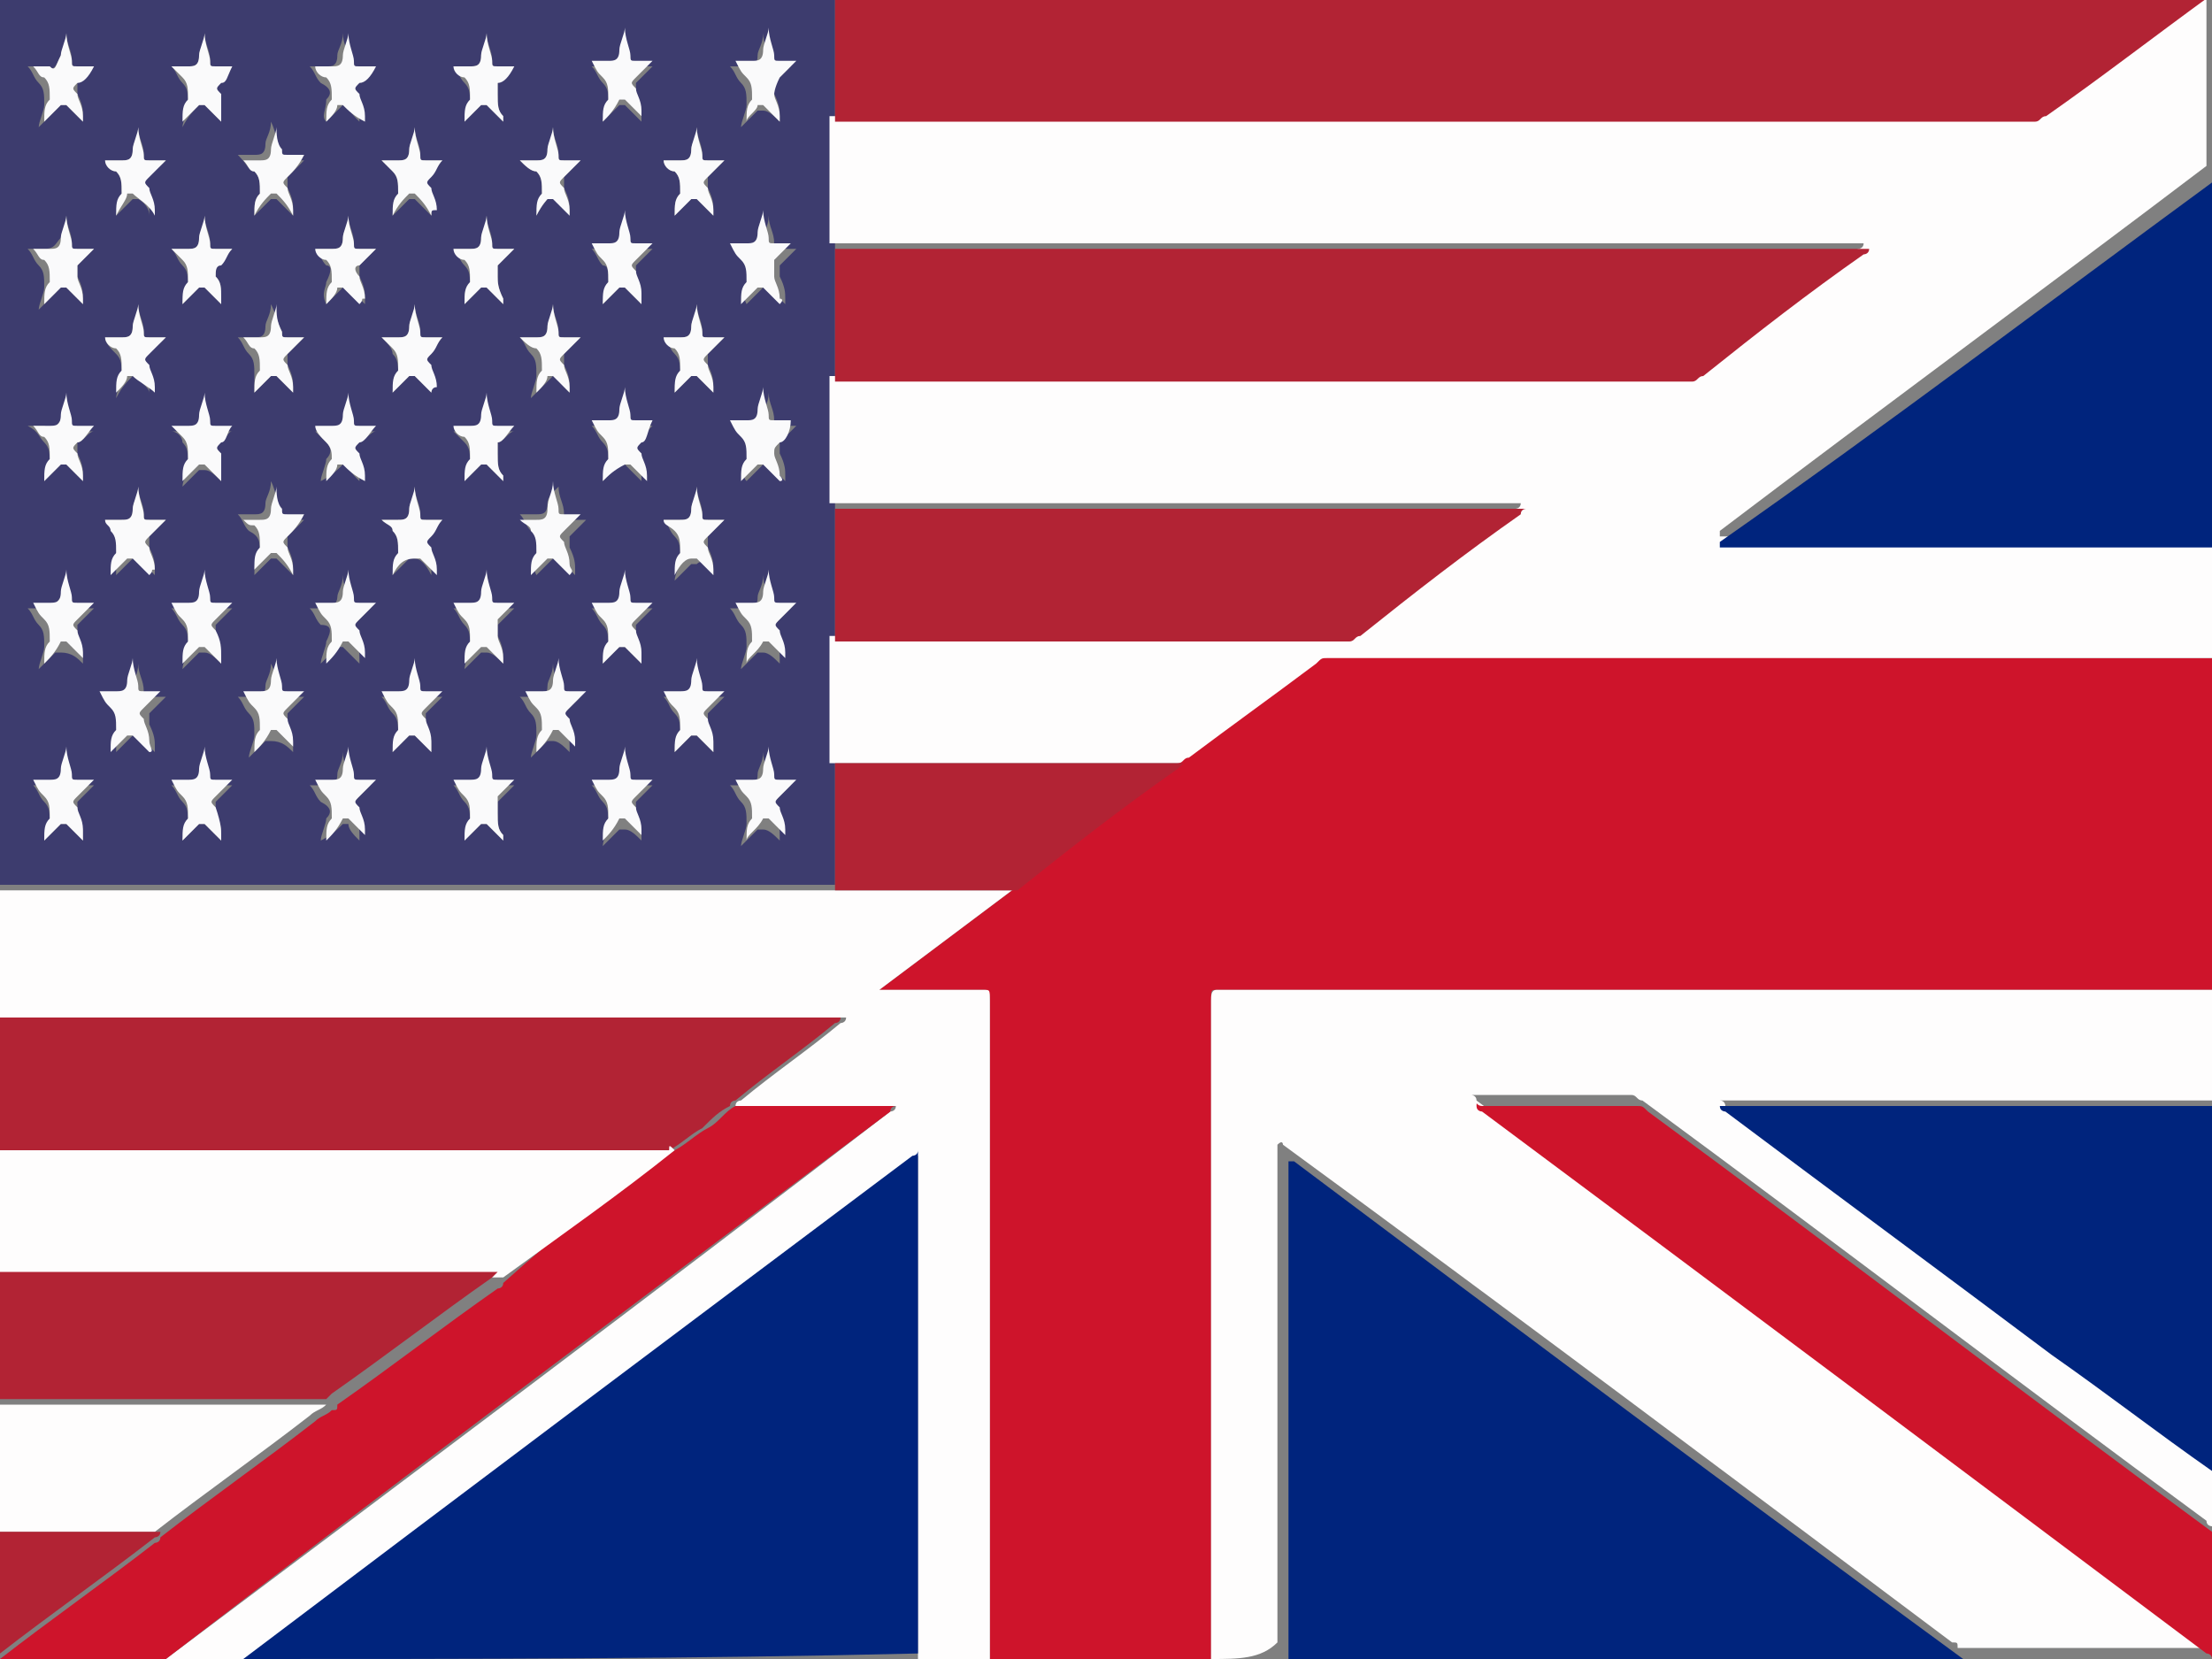 <?xml version="1.0" encoding="utf-8"?>
<!-- Generator: Adobe Illustrator 22.1.0, SVG Export Plug-In . SVG Version: 6.00 Build 0)  -->
<svg version="1.1" id="Ebene_1" xmlns="http://www.w3.org/2000/svg" xmlns:xlink="http://www.w3.org/1999/xlink" x="0px" y="0px"
	 viewBox="0 0 40 30" enable-background="new 0 0 40 30" xml:space="preserve">
<rect x="0" y="0" width="40" height="30" fill="#808080" stroke="none"/>
<g>
	<path fill="#3D3C6E" d="M-0.2,16.1c0-5.4,0-10.7,0-16.1c0-0.1,0-0.1,0.1-0.1c5.1,0,10.1,0,15.2,0c0,0.8,0,1.5,0,2.3
		c0,0.8,0,1.5,0,2.3c0,0.8,0,1.5,0,2.3c0,0.8,0,1.5,0,2.3c0,0.8,0,1.5,0,2.3c0,0.8,0,1.5,0,2.3c0,0.8,0,1.5,0,2.3c0,0-0.1,0-0.1,0
		c-5,0-10,0-15,0C-0.1,16.1-0.1,16.1-0.2,16.1z M8.4,15.2c0.1-0.1,0.2-0.2,0.3-0.3c0,0,0,0,0.1,0C8.9,15,9,15.1,9.1,15.2
		c0,0,0,0,0,0c0,0,0,0,0,0c0,0,0,0,0,0c0,0,0-0.1,0-0.1C9,15,9,14.9,9,14.7c0-0.1,0-0.2,0-0.2c0.1-0.1,0.2-0.2,0.3-0.3
		c-0.1,0-0.2,0-0.3,0c-0.1,0-0.1,0-0.1-0.1c0-0.2-0.1-0.3-0.1-0.5c0,0.2-0.1,0.3-0.1,0.4c0,0.2-0.1,0.2-0.2,0.2c-0.1,0-0.2,0-0.3,0
		c0.1,0.1,0.1,0.2,0.2,0.3c0.1,0.1,0.1,0.2,0.1,0.4C8.4,15,8.4,15.1,8.4,15.2C8.4,15.2,8.4,15.2,8.4,15.2
		C8.4,15.2,8.4,15.2,8.4,15.2z M6.5,15.2C6.5,15.2,6.5,15.2,6.5,15.2C6.6,15.2,6.6,15.2,6.5,15.2C6.5,15.2,6.5,15.2,6.5,15.2
		c0,0,0-0.1,0-0.1c0-0.1,0-0.2-0.1-0.4c0-0.1,0-0.2,0-0.2c0.1-0.1,0.2-0.2,0.3-0.3c-0.1,0-0.2,0-0.3,0c-0.1,0-0.1,0-0.1-0.1
		c0-0.2-0.1-0.3-0.1-0.5c0,0.2-0.1,0.3-0.1,0.4c0,0.2-0.1,0.2-0.2,0.2c-0.1,0-0.2,0-0.3,0c0.1,0.1,0.1,0.2,0.2,0.3
		C6,14.6,6,14.7,5.9,14.8c0,0.1-0.1,0.3-0.1,0.4c0,0,0,0,0,0c0,0,0,0,0,0C6,15.1,6.1,15,6.2,14.9c0,0,0,0,0.1,0
		C6.3,15,6.4,15.1,6.5,15.2z M3.3,15.2c0.1-0.1,0.2-0.2,0.3-0.3c0,0,0,0,0.1,0C3.8,15,3.9,15.1,4,15.2c0,0,0,0,0,0c0,0,0,0,0,0
		c0,0,0,0,0,0c0,0,0-0.1,0-0.1c0-0.1,0-0.2-0.1-0.4c0-0.1,0-0.2,0-0.2c0.1-0.1,0.2-0.2,0.3-0.3c-0.1,0-0.2,0-0.3,0
		c-0.1,0-0.1,0-0.1-0.1c0-0.2-0.1-0.3-0.1-0.5c0,0.2-0.1,0.3-0.1,0.4c0,0.2-0.1,0.2-0.2,0.2c-0.1,0-0.2,0-0.3,0
		c0.1,0.1,0.1,0.2,0.2,0.3c0.1,0.1,0.1,0.2,0.1,0.4C3.4,15,3.3,15.1,3.3,15.2C3.3,15.2,3.3,15.2,3.3,15.2
		C3.3,15.2,3.3,15.2,3.3,15.2z M0.8,15.2C0.9,15.1,1,15,1.1,14.9c0,0,0,0,0.1,0c0.1,0.1,0.2,0.2,0.3,0.3c0,0,0,0,0,0c0,0,0,0,0,0
		c0,0,0,0,0,0c0,0,0-0.1,0-0.1c0-0.1,0-0.2-0.1-0.4c0-0.1,0-0.2,0-0.2c0.1-0.1,0.2-0.2,0.3-0.3c-0.1,0-0.2,0-0.3,0
		c-0.1,0-0.1,0-0.1-0.1c0-0.2-0.1-0.3-0.1-0.5c0,0.2-0.1,0.3-0.1,0.4c0,0.2-0.1,0.2-0.2,0.2c-0.1,0-0.2,0-0.3,0
		c0.1,0.1,0.1,0.2,0.2,0.3c0.1,0.1,0.1,0.2,0.1,0.4C0.8,15,0.8,15.1,0.8,15.2C0.8,15.2,0.8,15.2,0.8,15.2
		C0.8,15.2,0.8,15.2,0.8,15.2z M10.3,13.6C10.3,13.6,10.3,13.6,10.3,13.6C10.3,13.6,10.4,13.6,10.3,13.6
		C10.3,13.6,10.3,13.6,10.3,13.6c0,0,0-0.1,0-0.1c0-0.1,0-0.2-0.1-0.4c0-0.1,0-0.2,0-0.2c0.1-0.1,0.2-0.2,0.3-0.3
		c-0.1,0-0.2,0-0.3,0c-0.1,0-0.1,0-0.1-0.1c0-0.2-0.1-0.3-0.1-0.5c0,0.2-0.1,0.3-0.1,0.4c0,0.2-0.1,0.2-0.2,0.2c-0.1,0-0.2,0-0.3,0
		c0.1,0.1,0.1,0.2,0.2,0.3c0.1,0.1,0.1,0.2,0.1,0.4c0,0.1-0.1,0.3-0.1,0.4c0,0,0,0,0,0c0,0,0,0,0,0c0.1-0.1,0.2-0.2,0.3-0.3
		c0,0,0,0,0.1,0C10.1,13.4,10.2,13.5,10.3,13.6z M7.1,13.6c0.1-0.1,0.2-0.2,0.3-0.3c0,0,0,0,0.1,0c0.1,0.1,0.2,0.2,0.3,0.3
		c0,0,0,0,0,0c0,0,0,0,0,0c0,0,0,0,0,0c0,0,0-0.1,0-0.1c0-0.1,0-0.2-0.1-0.4c0-0.1,0-0.2,0-0.2c0.1-0.1,0.2-0.2,0.3-0.3
		c-0.1,0-0.2,0-0.3,0c-0.1,0-0.1,0-0.1-0.1c0-0.2-0.1-0.3-0.1-0.5c0,0.2-0.1,0.3-0.1,0.4c0,0.2-0.1,0.2-0.2,0.2c-0.1,0-0.2,0-0.3,0
		c0.1,0.1,0.1,0.2,0.2,0.3c0.1,0.1,0.1,0.2,0.1,0.4C7.2,13.3,7.1,13.5,7.1,13.6C7.1,13.6,7.1,13.6,7.1,13.6
		C7.1,13.6,7.1,13.6,7.1,13.6z M5.3,13.6C5.3,13.6,5.3,13.6,5.3,13.6C5.3,13.6,5.3,13.6,5.3,13.6C5.3,13.6,5.3,13.6,5.3,13.6
		c0,0,0-0.1,0-0.1c0-0.1,0-0.2-0.1-0.4c0-0.1,0-0.2,0-0.2c0.1-0.1,0.2-0.2,0.3-0.3c-0.1,0-0.2,0-0.3,0c-0.1,0-0.1,0-0.1-0.1
		C5,12.3,5,12.2,4.9,12c0,0.2-0.1,0.3-0.1,0.4c0,0.2-0.1,0.2-0.2,0.2c-0.1,0-0.2,0-0.3,0c0.1,0.1,0.1,0.2,0.2,0.3
		c0.1,0.1,0.1,0.2,0.1,0.4c0,0.1-0.1,0.3-0.1,0.4c0,0,0,0,0,0c0,0,0,0,0,0c0.1-0.1,0.2-0.2,0.3-0.3c0,0,0,0,0.1,0
		C5.1,13.4,5.2,13.5,5.3,13.6z M2.1,13.6c0.1-0.1,0.2-0.2,0.3-0.3c0,0,0,0,0.1,0c0.1,0.1,0.2,0.2,0.3,0.3c0,0,0,0,0,0c0,0,0,0,0,0
		c0,0,0,0,0,0c0,0,0-0.1,0-0.1c0-0.1,0-0.2-0.1-0.4c0-0.1,0-0.2,0-0.2c0.1-0.1,0.2-0.2,0.3-0.3c-0.1,0-0.2,0-0.3,0
		c-0.1,0-0.1,0-0.1-0.1c0-0.2-0.1-0.3-0.1-0.5c0,0.2-0.1,0.3-0.1,0.4c0,0.2-0.1,0.2-0.2,0.2c-0.1,0-0.2,0-0.3,0
		c0.1,0.1,0.1,0.2,0.2,0.3c0.1,0.1,0.1,0.2,0.1,0.4C2.1,13.3,2.1,13.5,2.1,13.6C2.1,13.6,2.1,13.6,2.1,13.6
		C2.1,13.6,2.1,13.6,2.1,13.6z M14.1,12C14.1,12,14.1,12,14.1,12C14.1,12,14.1,12,14.1,12C14.1,12,14.1,12,14.1,12c0,0,0-0.1,0-0.1
		c0-0.1,0-0.2-0.1-0.4c0-0.1,0-0.2,0-0.2c0.1-0.1,0.2-0.2,0.3-0.3c-0.1,0-0.2,0-0.3,0c-0.1,0-0.1,0-0.1-0.1c0-0.2-0.1-0.3-0.1-0.5
		c0,0.2-0.1,0.3-0.1,0.4c0,0.2-0.1,0.2-0.2,0.2c-0.1,0-0.2,0-0.3,0c0.1,0.1,0.1,0.2,0.2,0.3c0.1,0.1,0.1,0.2,0.1,0.4
		c0,0.1-0.1,0.3-0.1,0.4c0,0,0,0,0,0c0,0,0,0,0,0c0.1-0.1,0.2-0.2,0.3-0.3c0,0,0,0,0.1,0C13.9,11.8,14,11.9,14.1,12z M10.9,12
		c0.1-0.1,0.2-0.2,0.3-0.3c0,0,0,0,0.1,0c0.1,0.1,0.2,0.2,0.3,0.3c0,0,0,0,0,0c0,0,0,0,0,0c0,0,0,0,0,0c0,0,0-0.1,0-0.1
		c0-0.1,0-0.2-0.1-0.4c0-0.1,0-0.2,0-0.2c0.1-0.1,0.2-0.2,0.3-0.3c-0.1,0-0.2,0-0.3,0c-0.1,0-0.1,0-0.1-0.1c0-0.2-0.1-0.3-0.1-0.5
		c0,0.2-0.1,0.3-0.1,0.4c0,0.2-0.1,0.2-0.2,0.2c-0.1,0-0.2,0-0.3,0c0.1,0.1,0.1,0.2,0.2,0.3c0.1,0.1,0.1,0.2,0.1,0.4
		C11,11.7,10.9,11.8,10.9,12C10.9,12,10.9,12,10.9,12C10.9,12,10.9,12,10.9,12z M9.1,12C9.1,12,9.1,12,9.1,12C9.1,12,9.1,12,9.1,12
		C9.1,12,9.1,12,9.1,12c0,0,0-0.1,0-0.1c0-0.1,0-0.2-0.1-0.4c0-0.1,0-0.2,0-0.2c0.1-0.1,0.2-0.2,0.3-0.3c-0.1,0-0.2,0-0.3,0
		c-0.1,0-0.1,0-0.1-0.1c0-0.2-0.1-0.3-0.1-0.5c0,0.2-0.1,0.3-0.1,0.4c0,0.2-0.1,0.2-0.2,0.2c-0.1,0-0.2,0-0.3,0
		c0.1,0.1,0.1,0.2,0.2,0.3c0.1,0.1,0.1,0.2,0.1,0.4c0,0.1-0.1,0.3-0.1,0.4c0,0,0,0,0,0c0,0,0,0,0,0c0.1-0.1,0.2-0.2,0.3-0.3
		c0,0,0,0,0.1,0C8.9,11.8,9,11.9,9.1,12z M13.5,5.5c0.1-0.1,0.2-0.2,0.3-0.3c0,0,0,0,0.1,0c0.1,0.1,0.2,0.2,0.3,0.3c0,0,0,0,0,0
		c0,0,0,0,0,0c0,0,0,0,0,0c0,0,0-0.1,0-0.1c0-0.1,0-0.2-0.1-0.4c0-0.1,0-0.2,0-0.2c0.1-0.1,0.2-0.2,0.3-0.3c-0.1,0-0.2,0-0.3,0
		c-0.1,0-0.1,0-0.1-0.1c0-0.2-0.1-0.3-0.1-0.5c0,0.2-0.1,0.3-0.1,0.4c0,0.2-0.1,0.2-0.2,0.2c-0.1,0-0.2,0-0.3,0
		c0.1,0.1,0.1,0.2,0.2,0.3c0.1,0.1,0.1,0.2,0.1,0.4C13.5,5.2,13.4,5.3,13.5,5.5C13.5,5.5,13.5,5.5,13.5,5.5
		C13.4,5.5,13.5,5.5,13.5,5.5z M10.9,5.5c0.1-0.1,0.2-0.2,0.3-0.3c0,0,0,0,0.1,0c0.1,0.1,0.2,0.2,0.3,0.3c0,0,0,0,0,0c0,0,0,0,0,0
		c0,0,0,0,0,0c0,0,0-0.1,0-0.1c0-0.1,0-0.2-0.1-0.4c0-0.1,0-0.2,0-0.2c0.1-0.1,0.2-0.2,0.3-0.3c-0.1,0-0.2,0-0.3,0
		c-0.1,0-0.1,0-0.1-0.1c0-0.2-0.1-0.3-0.1-0.5c0,0.2-0.1,0.3-0.1,0.4c0,0.2-0.1,0.2-0.2,0.2c-0.1,0-0.2,0-0.3,0
		c0.1,0.1,0.1,0.2,0.2,0.3C11,4.8,11,4.9,11,5.1C11,5.2,10.9,5.3,10.9,5.5C10.9,5.5,10.9,5.5,10.9,5.5C10.9,5.5,10.9,5.5,10.9,5.5z
		 M8.4,5.5c0.1-0.1,0.2-0.2,0.3-0.3c0,0,0,0,0.1,0C8.9,5.3,9,5.4,9.1,5.5c0,0,0,0,0,0c0,0,0,0,0,0c0,0,0,0,0,0c0,0,0-0.1,0-0.1
		C9,5.2,9,5.1,9,5c0-0.1,0-0.2,0-0.2c0.1-0.1,0.2-0.2,0.3-0.3c-0.1,0-0.2,0-0.3,0c-0.1,0-0.1,0-0.1-0.1c0-0.2-0.1-0.3-0.1-0.5
		c0,0.2-0.1,0.3-0.1,0.4c0,0.2-0.1,0.2-0.2,0.2c-0.1,0-0.2,0-0.3,0c0.1,0.1,0.1,0.2,0.2,0.3c0.1,0.1,0.1,0.2,0.1,0.4
		C8.4,5.2,8.4,5.3,8.4,5.5C8.4,5.5,8.4,5.5,8.4,5.5C8.4,5.5,8.4,5.5,8.4,5.5z M5.9,5.5C6,5.4,6.1,5.3,6.2,5.2c0,0,0,0,0.1,0
		c0.1,0.1,0.2,0.2,0.3,0.3c0,0,0,0,0,0c0,0,0,0,0,0c0,0,0,0,0,0c0,0,0-0.1,0-0.1c0-0.1,0-0.2-0.1-0.4c0-0.1,0-0.2,0-0.2
		c0.1-0.1,0.2-0.2,0.3-0.3c-0.1,0-0.2,0-0.3,0c-0.1,0-0.1,0-0.1-0.1c0-0.2-0.1-0.3-0.1-0.5c0,0.2-0.1,0.3-0.1,0.4
		c0,0.2-0.1,0.2-0.2,0.2c-0.1,0-0.2,0-0.3,0c0.1,0.1,0.1,0.2,0.2,0.3C6,4.8,6,4.9,5.9,5.1C5.9,5.2,5.8,5.3,5.9,5.5
		C5.9,5.5,5.9,5.5,5.9,5.5C5.9,5.5,5.9,5.5,5.9,5.5z M3.3,5.5c0.1-0.1,0.2-0.2,0.3-0.3c0,0,0,0,0.1,0C3.8,5.3,3.9,5.4,4,5.5
		c0,0,0,0,0,0c0,0,0,0,0,0c0,0,0,0,0,0c0,0,0-0.1,0-0.1C4,5.2,4,5.1,3.9,5c0-0.1,0-0.2,0-0.2c0.1-0.1,0.2-0.2,0.3-0.3
		c-0.1,0-0.2,0-0.3,0c-0.1,0-0.1,0-0.1-0.1c0-0.2-0.1-0.3-0.1-0.5c0,0.2-0.1,0.3-0.1,0.4c0,0.2-0.1,0.2-0.2,0.2c-0.1,0-0.2,0-0.3,0
		c0.1,0.1,0.1,0.2,0.2,0.3c0.1,0.1,0.1,0.2,0.1,0.4C3.4,5.2,3.3,5.3,3.3,5.5C3.3,5.5,3.3,5.5,3.3,5.5C3.3,5.5,3.3,5.5,3.3,5.5z
		 M1.5,5.5C1.5,5.5,1.5,5.5,1.5,5.5C1.5,5.5,1.5,5.5,1.5,5.5C1.5,5.5,1.5,5.5,1.5,5.5c0,0,0-0.1,0-0.1c0-0.1,0-0.2-0.1-0.4
		c0-0.1,0-0.2,0-0.2c0.1-0.1,0.2-0.2,0.3-0.3c-0.1,0-0.2,0-0.3,0c-0.1,0-0.1,0-0.1-0.1c0-0.2-0.1-0.3-0.1-0.5c0,0.2-0.1,0.3-0.1,0.4
		C1,4.4,1,4.5,0.8,4.5c-0.1,0-0.2,0-0.3,0c0.1,0.1,0.1,0.2,0.2,0.3c0.1,0.1,0.1,0.2,0.1,0.4c0,0.1-0.1,0.3-0.1,0.4c0,0,0,0,0,0
		c0,0,0,0,0,0C0.9,5.4,1,5.3,1.1,5.2c0,0,0,0,0.1,0C1.3,5.3,1.4,5.4,1.5,5.5z M6.5,12C6.5,12,6.5,12,6.5,12C6.6,12,6.6,12,6.5,12
		C6.5,12,6.5,12,6.5,12c0,0,0-0.1,0-0.1c0-0.1,0-0.2-0.1-0.4c0-0.1,0-0.2,0-0.2c0.1-0.1,0.2-0.2,0.3-0.3c-0.1,0-0.2,0-0.3,0
		c-0.1,0-0.1,0-0.1-0.1c0-0.2-0.1-0.3-0.1-0.5c0,0.2-0.1,0.3-0.1,0.4C6.1,10.9,6,11,5.9,11c-0.1,0-0.2,0-0.3,0
		c0.1,0.1,0.1,0.2,0.2,0.3C6,11.3,6,11.4,5.9,11.6c0,0.1-0.1,0.3-0.1,0.4c0,0,0,0,0,0c0,0,0,0,0,0c0.1-0.1,0.2-0.2,0.3-0.3
		c0,0,0,0,0.1,0C6.3,11.8,6.4,11.9,6.5,12z M1.5,12C1.5,12,1.5,12,1.5,12C1.5,12,1.5,12,1.5,12C1.5,12,1.5,12,1.5,12
		c0,0,0-0.1,0-0.1c0-0.1,0-0.2-0.1-0.4c0-0.1,0-0.2,0-0.2c0.1-0.1,0.2-0.2,0.3-0.3c-0.1,0-0.2,0-0.3,0c-0.1,0-0.1,0-0.1-0.1
		c0-0.2-0.1-0.3-0.1-0.5c0,0.2-0.1,0.3-0.1,0.4C1,10.9,1,11,0.8,11c-0.1,0-0.2,0-0.3,0c0.1,0.1,0.1,0.2,0.2,0.3
		c0.1,0.1,0.1,0.2,0.1,0.4c0,0.1-0.1,0.3-0.1,0.4c0,0,0,0,0,0c0,0,0,0,0,0c0.1-0.1,0.2-0.2,0.3-0.3c0,0,0,0,0.1,0
		C1.3,11.8,1.4,11.9,1.5,12z M12.9,10.4C12.9,10.4,12.9,10.4,12.9,10.4C12.9,10.4,12.9,10.4,12.9,10.4
		C12.9,10.4,12.9,10.4,12.9,10.4c0,0,0-0.1,0-0.1c0-0.1,0-0.2-0.1-0.4c0-0.1,0-0.2,0-0.2c0.1-0.1,0.2-0.2,0.3-0.3
		c-0.1,0-0.2,0-0.3,0c-0.1,0-0.1,0-0.1-0.1c0-0.2-0.1-0.3-0.1-0.5c0,0.2-0.1,0.3-0.1,0.4c0,0.2-0.1,0.2-0.2,0.2c-0.1,0-0.2,0-0.3,0
		c0.1,0.1,0.1,0.2,0.2,0.3c0.1,0.1,0.1,0.2,0.1,0.4c0,0.1-0.1,0.3-0.1,0.4c0,0,0,0,0,0c0,0,0,0,0,0c0.1-0.1,0.2-0.2,0.3-0.3
		c0,0,0,0,0.1,0C12.7,10.1,12.8,10.2,12.9,10.4z M9.7,10.4c0.1-0.1,0.2-0.2,0.3-0.3c0,0,0,0,0.1,0c0.1,0.1,0.2,0.2,0.3,0.3
		c0,0,0,0,0,0c0,0,0,0,0,0c0,0,0,0,0,0c0,0,0-0.1,0-0.1c0-0.1,0-0.2-0.1-0.4c0-0.1,0-0.2,0-0.2c0.1-0.1,0.2-0.2,0.3-0.3
		c-0.1,0-0.2,0-0.3,0c-0.1,0-0.1,0-0.1-0.1c0-0.2-0.1-0.3-0.1-0.5C10,8.9,9.9,9,9.9,9.1c0,0.2-0.1,0.2-0.2,0.2c-0.1,0-0.2,0-0.3,0
		c0.1,0.1,0.1,0.2,0.2,0.3C9.8,9.7,9.8,9.8,9.7,10C9.7,10.1,9.6,10.2,9.7,10.4C9.7,10.4,9.7,10.3,9.7,10.4
		C9.7,10.4,9.7,10.4,9.7,10.4z M7.8,10.4C7.8,10.4,7.8,10.4,7.8,10.4C7.8,10.4,7.8,10.4,7.8,10.4C7.8,10.4,7.8,10.4,7.8,10.4
		c0,0,0-0.1,0-0.1c0-0.1,0-0.2-0.1-0.4c0-0.1,0-0.2,0-0.2C7.9,9.6,7.9,9.5,8,9.4c-0.1,0-0.2,0-0.3,0c-0.1,0-0.1,0-0.1-0.1
		c0-0.2-0.1-0.3-0.1-0.5c0,0.2-0.1,0.3-0.1,0.4c0,0.2-0.1,0.2-0.2,0.2c-0.1,0-0.2,0-0.3,0C7,9.5,7.1,9.5,7.1,9.6
		C7.2,9.7,7.2,9.8,7.2,10c0,0.1-0.1,0.3-0.1,0.4c0,0,0,0,0,0c0,0,0,0,0,0c0.1-0.1,0.2-0.2,0.3-0.3c0,0,0,0,0.1,0
		C7.6,10.1,7.7,10.2,7.8,10.4z M4.6,10.4c0.1-0.1,0.2-0.2,0.3-0.3c0,0,0,0,0.1,0c0.1,0.1,0.2,0.2,0.3,0.3c0,0,0,0,0,0c0,0,0,0,0,0
		c0,0,0,0,0,0c0,0,0-0.1,0-0.1c0-0.1,0-0.2-0.1-0.4c0-0.1,0-0.2,0-0.2c0.1-0.1,0.2-0.2,0.3-0.3c-0.1,0-0.2,0-0.3,0
		c-0.1,0-0.1,0-0.1-0.1C5,9.1,5,8.9,4.9,8.7c0,0.2-0.1,0.3-0.1,0.4c0,0.2-0.1,0.2-0.2,0.2c-0.1,0-0.2,0-0.3,0
		c0.1,0.1,0.1,0.2,0.2,0.3C4.7,9.7,4.7,9.8,4.7,10C4.6,10.1,4.6,10.2,4.6,10.4C4.6,10.4,4.6,10.3,4.6,10.4
		C4.6,10.4,4.6,10.4,4.6,10.4z M2.1,10.4c0.1-0.1,0.2-0.2,0.3-0.3c0,0,0,0,0.1,0c0.1,0.1,0.2,0.2,0.3,0.3c0,0,0,0,0,0c0,0,0,0,0,0
		c0,0,0,0,0,0c0,0,0-0.1,0-0.1c0-0.1,0-0.2-0.1-0.4c0-0.1,0-0.2,0-0.2C2.8,9.6,2.9,9.5,3,9.4c-0.1,0-0.2,0-0.3,0
		c-0.1,0-0.1,0-0.1-0.1c0-0.2-0.1-0.3-0.1-0.5c0,0.2-0.1,0.3-0.1,0.4c0,0.2-0.1,0.2-0.2,0.2c-0.1,0-0.2,0-0.3,0
		C1.9,9.5,2,9.5,2.1,9.6C2.2,9.7,2.2,9.8,2.1,10C2.1,10.1,2.1,10.2,2.1,10.4C2.1,10.4,2.1,10.3,2.1,10.4C2.1,10.4,2.1,10.4,2.1,10.4
		z M12.2,13.6c0.1-0.1,0.2-0.2,0.3-0.3c0,0,0,0,0.1,0c0.1,0.1,0.2,0.2,0.3,0.3c0,0,0,0,0,0c0,0,0,0,0,0c0,0,0,0,0,0c0,0,0-0.1,0-0.1
		c0-0.1,0-0.2-0.1-0.4c0-0.1,0-0.2,0-0.2c0.1-0.1,0.2-0.2,0.3-0.3c-0.1,0-0.2,0-0.3,0c-0.1,0-0.1,0-0.1-0.1c0-0.2-0.1-0.3-0.1-0.5
		c0,0.2-0.1,0.3-0.1,0.4c0,0.2-0.1,0.2-0.2,0.2c-0.1,0-0.2,0-0.3,0c0.1,0.1,0.1,0.2,0.2,0.3c0.1,0.1,0.1,0.2,0.1,0.4
		C12.2,13.3,12.2,13.5,12.2,13.6C12.2,13.6,12.2,13.6,12.2,13.6C12.2,13.6,12.2,13.6,12.2,13.6z M13.5,8.7c0.1-0.1,0.2-0.2,0.3-0.3
		c0,0,0,0,0.1,0c0.1,0.1,0.2,0.2,0.3,0.3c0,0,0,0,0,0c0,0,0,0,0,0c0,0,0,0,0,0c0,0,0-0.1,0-0.1c0-0.1,0-0.2-0.1-0.4
		c0-0.1,0-0.2,0-0.2c0.1-0.1,0.2-0.2,0.3-0.3c-0.1,0-0.2,0-0.3,0c-0.1,0-0.1,0-0.1-0.1c0-0.2-0.1-0.3-0.1-0.5c0,0.2-0.1,0.3-0.1,0.4
		c0,0.2-0.1,0.2-0.2,0.2c-0.1,0-0.2,0-0.3,0c0.1,0.1,0.1,0.2,0.2,0.3c0.1,0.1,0.1,0.2,0.1,0.4C13.5,8.5,13.4,8.6,13.5,8.7
		C13.5,8.7,13.5,8.7,13.5,8.7C13.4,8.7,13.5,8.7,13.5,8.7z M11.6,8.7C11.6,8.7,11.6,8.7,11.6,8.7C11.6,8.7,11.6,8.7,11.6,8.7
		C11.6,8.7,11.6,8.7,11.6,8.7c0,0,0-0.1,0-0.1c0-0.1,0-0.2-0.1-0.4c0-0.1,0-0.2,0-0.2c0.1-0.1,0.2-0.2,0.3-0.3c-0.1,0-0.2,0-0.3,0
		c-0.1,0-0.1,0-0.1-0.1c0-0.2-0.1-0.3-0.1-0.5c0,0.2-0.1,0.3-0.1,0.4c0,0.2-0.1,0.2-0.2,0.2c-0.1,0-0.2,0-0.3,0
		c0.1,0.1,0.1,0.2,0.2,0.3C11,8.1,11,8.2,11,8.3c0,0.1-0.1,0.3-0.1,0.4c0,0,0,0,0,0c0,0,0,0,0,0c0.1-0.1,0.2-0.2,0.3-0.3
		c0,0,0,0,0.1,0C11.4,8.5,11.5,8.6,11.6,8.7z M12.2,3.9c0.1-0.1,0.2-0.2,0.3-0.3c0,0,0,0,0.1,0c0.1,0.1,0.2,0.2,0.3,0.3c0,0,0,0,0,0
		c0,0,0,0,0,0c0,0,0,0,0,0c0,0,0-0.1,0-0.1c0-0.1,0-0.2-0.1-0.4c0-0.1,0-0.2,0-0.2C12.9,3.1,13,3,13.1,2.9c-0.1,0-0.2,0-0.3,0
		c-0.1,0-0.1,0-0.1-0.1c0-0.2-0.1-0.3-0.1-0.5c0,0.2-0.1,0.3-0.1,0.4c0,0.2-0.1,0.2-0.2,0.2c-0.1,0-0.2,0-0.3,0
		C12,3,12.1,3.1,12.2,3.1c0.1,0.1,0.1,0.2,0.1,0.4C12.2,3.6,12.2,3.7,12.2,3.9C12.2,3.9,12.2,3.8,12.2,3.9
		C12.2,3.9,12.2,3.9,12.2,3.9z M10.3,3.9C10.3,3.9,10.3,3.9,10.3,3.9C10.3,3.9,10.4,3.9,10.3,3.9C10.3,3.9,10.3,3.9,10.3,3.9
		c0,0,0-0.1,0-0.1c0-0.1,0-0.2-0.1-0.4c0-0.1,0-0.2,0-0.2c0.1-0.1,0.2-0.2,0.3-0.3c-0.1,0-0.2,0-0.3,0c-0.1,0-0.1,0-0.1-0.1
		c0-0.2-0.1-0.3-0.1-0.5c0,0.2-0.1,0.3-0.1,0.4c0,0.2-0.1,0.2-0.2,0.2c-0.1,0-0.2,0-0.3,0C9.5,3,9.6,3.1,9.7,3.1
		c0.1,0.1,0.1,0.2,0.1,0.4c0,0.1-0.1,0.3-0.1,0.4c0,0,0,0,0,0c0,0,0,0,0,0C9.8,3.7,9.9,3.6,10,3.5c0,0,0,0,0.1,0
		C10.1,3.6,10.2,3.7,10.3,3.9z M7.1,3.9c0.1-0.1,0.2-0.2,0.3-0.3c0,0,0,0,0.1,0c0.1,0.1,0.2,0.2,0.3,0.3c0,0,0,0,0,0c0,0,0,0,0,0
		c0,0,0,0,0,0c0,0,0-0.1,0-0.1c0-0.1,0-0.2-0.1-0.4c0-0.1,0-0.2,0-0.2C7.9,3.1,7.9,3,8,2.9c-0.1,0-0.2,0-0.3,0c-0.1,0-0.1,0-0.1-0.1
		c0-0.2-0.1-0.3-0.1-0.5c0,0.2-0.1,0.3-0.1,0.4c0,0.2-0.1,0.2-0.2,0.2c-0.1,0-0.2,0-0.3,0C7,3,7.1,3.1,7.1,3.1
		c0.1,0.1,0.1,0.2,0.1,0.4C7.2,3.6,7.1,3.7,7.1,3.9C7.1,3.9,7.1,3.8,7.1,3.9C7.1,3.9,7.1,3.9,7.1,3.9z M4.6,3.9
		c0.1-0.1,0.2-0.2,0.3-0.3c0,0,0,0,0.1,0c0.1,0.1,0.2,0.2,0.3,0.3c0,0,0,0,0,0c0,0,0,0,0,0c0,0,0,0,0,0c0,0,0-0.1,0-0.1
		c0-0.1,0-0.2-0.1-0.4c0-0.1,0-0.2,0-0.2C5.3,3.1,5.4,3,5.5,2.9c-0.1,0-0.2,0-0.3,0c-0.1,0-0.1,0-0.1-0.1C5,2.6,5,2.4,4.9,2.2
		c0,0.2-0.1,0.3-0.1,0.4c0,0.2-0.1,0.2-0.2,0.2c-0.1,0-0.2,0-0.3,0C4.5,3,4.5,3.1,4.6,3.1c0.1,0.1,0.1,0.2,0.1,0.4
		C4.6,3.6,4.6,3.7,4.6,3.9C4.6,3.9,4.6,3.8,4.6,3.9C4.6,3.9,4.6,3.9,4.6,3.9z M2.7,3.9C2.7,3.9,2.7,3.9,2.7,3.9
		C2.8,3.9,2.8,3.9,2.7,3.9C2.8,3.9,2.7,3.9,2.7,3.9c0,0,0-0.1,0-0.1c0-0.1,0-0.2-0.1-0.4c0-0.1,0-0.2,0-0.2C2.8,3.1,2.9,3,3,2.9
		c-0.1,0-0.2,0-0.3,0c-0.1,0-0.1,0-0.1-0.1c0-0.2-0.1-0.3-0.1-0.5c0,0.2-0.1,0.3-0.1,0.4c0,0.2-0.1,0.2-0.2,0.2c-0.1,0-0.2,0-0.3,0
		C1.9,3,2,3.1,2.1,3.1c0.1,0.1,0.1,0.2,0.1,0.4c0,0.1-0.1,0.3-0.1,0.4c0,0,0,0,0,0c0,0,0,0,0,0c0.1-0.1,0.2-0.2,0.3-0.3
		c0,0,0,0,0.1,0C2.5,3.6,2.7,3.7,2.7,3.9z M8.4,8.7c0.1-0.1,0.2-0.2,0.3-0.3c0,0,0,0,0.1,0C8.9,8.5,9,8.6,9.1,8.7c0,0,0,0,0,0
		c0,0,0,0,0,0c0,0,0,0,0,0c0,0,0-0.1,0-0.1C9,8.5,9,8.4,9,8.2C9,8.1,9,8.1,9,8C9.1,8,9.2,7.8,9.3,7.8c-0.1,0-0.2,0-0.3,0
		c-0.1,0-0.1,0-0.1-0.1c0-0.2-0.1-0.3-0.1-0.5c0,0.2-0.1,0.3-0.1,0.4c0,0.2-0.1,0.2-0.2,0.2c-0.1,0-0.2,0-0.3,0
		C8.2,7.8,8.3,7.9,8.4,8c0.1,0.1,0.1,0.2,0.1,0.4C8.4,8.5,8.4,8.6,8.4,8.7C8.4,8.7,8.4,8.7,8.4,8.7C8.4,8.7,8.4,8.7,8.4,8.7z
		 M6.5,8.7C6.5,8.7,6.5,8.7,6.5,8.7C6.6,8.7,6.6,8.7,6.5,8.7C6.5,8.7,6.5,8.7,6.5,8.7c0,0,0-0.1,0-0.1c0-0.1,0-0.2-0.1-0.4
		c0-0.1,0-0.2,0-0.2C6.6,8,6.7,7.8,6.8,7.8c-0.1,0-0.2,0-0.3,0c-0.1,0-0.1,0-0.1-0.1c0-0.2-0.1-0.3-0.1-0.5c0,0.2-0.1,0.3-0.1,0.4
		c0,0.2-0.1,0.2-0.2,0.2c-0.1,0-0.2,0-0.3,0C5.7,7.8,5.8,7.9,5.9,8C6,8.1,6,8.2,5.9,8.3c0,0.1-0.1,0.3-0.1,0.4c0,0,0,0,0,0
		c0,0,0,0,0,0C6,8.6,6.1,8.5,6.2,8.4c0,0,0,0,0.1,0C6.3,8.5,6.4,8.6,6.5,8.7z M4,8.7C4,8.7,4,8.7,4,8.7C4,8.7,4,8.7,4,8.7
		C4,8.7,4,8.7,4,8.7c0,0,0-0.1,0-0.1c0-0.1,0-0.2-0.1-0.4c0-0.1,0-0.2,0-0.2C4.1,8,4.1,7.8,4.2,7.8c-0.1,0-0.2,0-0.3,0
		c-0.1,0-0.1,0-0.1-0.1c0-0.2-0.1-0.3-0.1-0.5c0,0.2-0.1,0.3-0.1,0.4c0,0.2-0.1,0.2-0.2,0.2c-0.1,0-0.2,0-0.3,0
		C3.2,7.8,3.3,7.9,3.3,8c0.1,0.1,0.1,0.2,0.1,0.4c0,0.1-0.1,0.3-0.1,0.4c0,0,0,0,0,0c0,0,0,0,0,0c0.1-0.1,0.2-0.2,0.3-0.3
		c0,0,0,0,0.1,0C3.8,8.5,3.9,8.6,4,8.7z M0.8,8.7C0.9,8.6,1,8.5,1.1,8.4c0,0,0,0,0.1,0c0.1,0.1,0.2,0.2,0.3,0.3c0,0,0,0,0,0
		c0,0,0,0,0,0c0,0,0,0,0,0c0,0,0-0.1,0-0.1c0-0.1,0-0.2-0.1-0.4c0-0.1,0-0.2,0-0.2C1.5,8,1.6,7.8,1.7,7.8c-0.1,0-0.2,0-0.3,0
		c-0.1,0-0.1,0-0.1-0.1c0-0.2-0.1-0.3-0.1-0.5c0,0.2-0.1,0.3-0.1,0.4C1,7.7,1,7.8,0.8,7.7c-0.1,0-0.2,0-0.3,0C0.7,7.8,0.7,7.9,0.8,8
		c0.1,0.1,0.1,0.2,0.1,0.4C0.8,8.5,0.8,8.6,0.8,8.7C0.8,8.7,0.8,8.7,0.8,8.7C0.8,8.7,0.8,8.7,0.8,8.7z M4,12C4,12,4,12,4,12
		C4,12,4,12,4,12C4,12,4,12,4,12c0,0,0-0.1,0-0.1c0-0.1,0-0.2-0.1-0.4c0-0.1,0-0.2,0-0.2c0.1-0.1,0.2-0.2,0.3-0.3
		c-0.1,0-0.2,0-0.3,0c-0.1,0-0.1,0-0.1-0.1c0-0.2-0.1-0.3-0.1-0.5c0,0.2-0.1,0.3-0.1,0.4c0,0.2-0.1,0.2-0.2,0.2c-0.1,0-0.2,0-0.3,0
		c0.1,0.1,0.1,0.2,0.2,0.3c0.1,0.1,0.1,0.2,0.1,0.4c0,0.1-0.1,0.3-0.1,0.4c0,0,0,0,0,0c0,0,0,0,0,0c0.1-0.1,0.2-0.2,0.3-0.3
		c0,0,0,0,0.1,0C3.8,11.8,3.9,11.9,4,12z M14.1,15.2C14.1,15.2,14.1,15.2,14.1,15.2C14.1,15.2,14.1,15.2,14.1,15.2
		C14.1,15.2,14.1,15.2,14.1,15.2c0,0,0-0.1,0-0.1c0-0.1,0-0.2-0.1-0.4c0-0.1,0-0.2,0-0.2c0.1-0.1,0.2-0.2,0.3-0.3
		c-0.1,0-0.2,0-0.3,0c-0.1,0-0.1,0-0.1-0.1c0-0.2-0.1-0.3-0.1-0.5c0,0.2-0.1,0.3-0.1,0.4c0,0.2-0.1,0.2-0.2,0.2c-0.1,0-0.2,0-0.3,0
		c0.1,0.1,0.1,0.2,0.2,0.3c0.1,0.1,0.1,0.2,0.1,0.4c0,0.1-0.1,0.3-0.1,0.4c0,0,0,0,0,0c0,0,0,0,0,0c0.1-0.1,0.2-0.2,0.3-0.3
		c0,0,0,0,0.1,0C13.9,15,14,15.1,14.1,15.2z M12.2,7.1c0.1-0.1,0.2-0.2,0.3-0.3c0,0,0,0,0.1,0c0.1,0.1,0.2,0.2,0.3,0.3c0,0,0,0,0,0
		c0,0,0,0,0,0c0,0,0,0,0,0c0,0,0-0.1,0-0.1c0-0.1,0-0.2-0.1-0.4c0-0.1,0-0.2,0-0.2c0.1-0.1,0.2-0.2,0.3-0.3c-0.1,0-0.2,0-0.3,0
		c-0.1,0-0.1,0-0.1-0.1c0-0.2-0.1-0.3-0.1-0.5c0,0.2-0.1,0.3-0.1,0.4c0,0.2-0.1,0.2-0.2,0.2c-0.1,0-0.2,0-0.3,0
		c0.1,0.1,0.1,0.2,0.2,0.3c0.1,0.1,0.1,0.2,0.1,0.4C12.2,6.8,12.2,7,12.2,7.1C12.2,7.1,12.2,7.1,12.2,7.1
		C12.2,7.1,12.2,7.1,12.2,7.1z M10.3,7.1C10.3,7.1,10.3,7.1,10.3,7.1C10.3,7.1,10.4,7.1,10.3,7.1C10.3,7.1,10.3,7.1,10.3,7.1
		c0,0,0-0.1,0-0.1c0-0.1,0-0.2-0.1-0.4c0-0.1,0-0.2,0-0.2c0.1-0.1,0.2-0.2,0.3-0.3c-0.1,0-0.2,0-0.3,0c-0.1,0-0.1,0-0.1-0.1
		c0-0.2-0.1-0.3-0.1-0.5c0,0.2-0.1,0.3-0.1,0.4c0,0.2-0.1,0.2-0.2,0.2c-0.1,0-0.2,0-0.3,0c0.1,0.1,0.1,0.2,0.2,0.3
		c0.1,0.1,0.1,0.2,0.1,0.4c0,0.1-0.1,0.3-0.1,0.4c0,0,0,0,0,0c0,0,0,0,0,0C9.8,7,9.9,6.9,10,6.8c0,0,0,0,0.1,0
		C10.1,6.9,10.2,7,10.3,7.1z M7.1,7.1C7.2,7,7.3,6.9,7.4,6.8c0,0,0,0,0.1,0C7.6,6.9,7.7,7,7.8,7.1c0,0,0,0,0,0c0,0,0,0,0,0
		c0,0,0,0,0,0c0,0,0-0.1,0-0.1c0-0.1,0-0.2-0.1-0.4c0-0.1,0-0.2,0-0.2C7.9,6.3,7.9,6.2,8,6.1c-0.1,0-0.2,0-0.3,0
		c-0.1,0-0.1,0-0.1-0.1c0-0.2-0.1-0.3-0.1-0.5c0,0.2-0.1,0.3-0.1,0.4c0,0.2-0.1,0.2-0.2,0.2c-0.1,0-0.2,0-0.3,0
		C7,6.2,7.1,6.3,7.1,6.4c0.1,0.1,0.1,0.2,0.1,0.4C7.2,6.8,7.1,7,7.1,7.1C7.1,7.1,7.1,7.1,7.1,7.1C7.1,7.1,7.1,7.1,7.1,7.1z M4.6,7.1
		C4.7,7,4.8,6.9,4.9,6.8c0,0,0,0,0.1,0C5.1,6.9,5.2,7,5.3,7.1c0,0,0,0,0,0c0,0,0,0,0,0c0,0,0,0,0,0c0,0,0-0.1,0-0.1
		c0-0.1,0-0.2-0.1-0.4c0-0.1,0-0.2,0-0.2c0.1-0.1,0.2-0.2,0.3-0.3c-0.1,0-0.2,0-0.3,0c-0.1,0-0.1,0-0.1-0.1C5,5.8,5,5.7,4.9,5.5
		c0,0.2-0.1,0.3-0.1,0.4c0,0.2-0.1,0.2-0.2,0.2c-0.1,0-0.2,0-0.3,0c0.1,0.1,0.1,0.2,0.2,0.3c0.1,0.1,0.1,0.2,0.1,0.4
		C4.6,6.8,4.6,7,4.6,7.1C4.6,7.1,4.6,7.1,4.6,7.1C4.6,7.1,4.6,7.1,4.6,7.1z M2.7,7.1C2.7,7.1,2.7,7.1,2.7,7.1
		C2.8,7.1,2.8,7.1,2.7,7.1C2.8,7.1,2.7,7.1,2.7,7.1c0,0,0-0.1,0-0.1c0-0.1,0-0.2-0.1-0.4c0-0.1,0-0.2,0-0.2C2.8,6.3,2.9,6.2,3,6.1
		c-0.1,0-0.2,0-0.3,0c-0.1,0-0.1,0-0.1-0.1c0-0.2-0.1-0.3-0.1-0.5c0,0.2-0.1,0.3-0.1,0.4c0,0.2-0.1,0.2-0.2,0.2c-0.1,0-0.2,0-0.3,0
		C1.9,6.2,2,6.3,2.1,6.4c0.1,0.1,0.1,0.2,0.1,0.4c0,0.1-0.1,0.3-0.1,0.4c0,0,0,0,0,0c0,0,0,0,0,0C2.2,7,2.3,6.9,2.4,6.8
		c0,0,0,0,0.1,0C2.5,6.9,2.7,7,2.7,7.1z M11.6,15.2C11.6,15.2,11.6,15.2,11.6,15.2C11.6,15.2,11.6,15.2,11.6,15.2
		C11.6,15.2,11.6,15.2,11.6,15.2c0,0,0-0.1,0-0.1c0-0.1,0-0.2-0.1-0.4c0-0.1,0-0.2,0-0.2c0.1-0.1,0.2-0.2,0.3-0.3
		c-0.1,0-0.2,0-0.3,0c-0.1,0-0.1,0-0.1-0.1c0-0.2-0.1-0.3-0.1-0.5c0,0.2-0.1,0.3-0.1,0.4c0,0.2-0.1,0.2-0.2,0.2c-0.1,0-0.2,0-0.3,0
		c0.1,0.1,0.1,0.2,0.2,0.3c0.1,0.1,0.1,0.2,0.1,0.4c0,0.1-0.1,0.3-0.1,0.4c0,0,0,0,0,0c0,0,0,0,0,0c0.1-0.1,0.2-0.2,0.3-0.3
		c0,0,0,0,0.1,0C11.4,15,11.5,15.1,11.6,15.2z M14.1,2.2C14.1,2.2,14.1,2.2,14.1,2.2C14.1,2.2,14.1,2.2,14.1,2.2
		C14.1,2.2,14.1,2.2,14.1,2.2c0,0,0-0.1,0-0.1c0-0.1,0-0.2-0.1-0.4c0-0.1,0-0.2,0-0.2c0.1-0.1,0.2-0.2,0.3-0.3c-0.1,0-0.2,0-0.3,0
		c-0.1,0-0.1,0-0.1-0.1c0-0.2-0.1-0.3-0.1-0.5c0,0.2-0.1,0.3-0.1,0.4c0,0.2-0.1,0.2-0.2,0.2c-0.1,0-0.2,0-0.3,0
		c0.1,0.1,0.1,0.2,0.2,0.3c0.1,0.1,0.1,0.2,0.1,0.4c0,0.1-0.1,0.3-0.1,0.4c0,0,0,0,0,0c0,0,0,0,0,0c0.1-0.1,0.2-0.2,0.3-0.3
		c0,0,0,0,0.1,0C13.9,2,14,2.1,14.1,2.2z M11.6,2.2C11.6,2.2,11.6,2.2,11.6,2.2C11.6,2.2,11.6,2.2,11.6,2.2
		C11.6,2.2,11.6,2.2,11.6,2.2c0,0,0-0.1,0-0.1c0-0.1,0-0.2-0.1-0.4c0-0.1,0-0.2,0-0.2c0.1-0.1,0.2-0.2,0.3-0.3c-0.1,0-0.2,0-0.3,0
		c-0.1,0-0.1,0-0.1-0.1c0-0.2-0.1-0.3-0.1-0.5c0,0.2-0.1,0.3-0.1,0.4c0,0.2-0.1,0.2-0.2,0.2c-0.1,0-0.2,0-0.3,0
		c0.1,0.1,0.1,0.2,0.2,0.3C11,1.6,11,1.7,11,1.8c0,0.1-0.1,0.3-0.1,0.4c0,0,0,0,0,0c0,0,0,0,0,0C11,2.1,11.1,2,11.2,1.9
		c0,0,0,0,0.1,0C11.4,2,11.5,2.1,11.6,2.2z M8.4,2.2C8.5,2.1,8.6,2,8.7,1.9c0,0,0,0,0.1,0C8.9,2,9,2.1,9.1,2.2c0,0,0,0,0,0
		c0,0,0,0,0,0c0,0,0,0,0,0c0,0,0-0.1,0-0.1C9,2,9,1.9,9,1.7c0-0.1,0-0.2,0-0.2c0.1-0.1,0.2-0.2,0.3-0.3c-0.1,0-0.2,0-0.3,0
		c-0.1,0-0.1,0-0.1-0.1c0-0.2-0.1-0.3-0.1-0.5c0,0.2-0.1,0.3-0.1,0.4c0,0.2-0.1,0.2-0.2,0.2c-0.1,0-0.2,0-0.3,0
		c0.1,0.1,0.1,0.2,0.2,0.3c0.1,0.1,0.1,0.2,0.1,0.4C8.4,2,8.4,2.1,8.4,2.2C8.4,2.2,8.4,2.2,8.4,2.2C8.4,2.2,8.4,2.2,8.4,2.2z
		 M5.9,2.2C6,2.1,6.1,2,6.2,1.9c0,0,0,0,0.1,0C6.3,2,6.4,2.1,6.5,2.2c0,0,0,0,0,0c0,0,0,0,0,0c0,0,0,0,0,0c0,0,0-0.1,0-0.1
		c0-0.1,0-0.2-0.1-0.4c0-0.1,0-0.2,0-0.2c0.1-0.1,0.2-0.2,0.3-0.3c-0.1,0-0.2,0-0.3,0c-0.1,0-0.1,0-0.1-0.1c0-0.2-0.1-0.3-0.1-0.5
		c0,0.2-0.1,0.3-0.1,0.4c0,0.2-0.1,0.2-0.2,0.2c-0.1,0-0.2,0-0.3,0c0.1,0.1,0.1,0.2,0.2,0.3C6,1.6,6,1.7,5.9,1.8
		C5.9,2,5.8,2.1,5.9,2.2C5.9,2.2,5.9,2.2,5.9,2.2C5.9,2.2,5.9,2.2,5.9,2.2z M4,2.2C4,2.2,4,2.2,4,2.2C4,2.2,4,2.2,4,2.2
		C4,2.2,4,2.2,4,2.2c0,0,0-0.1,0-0.1C4,2,4,1.9,3.9,1.7c0-0.1,0-0.2,0-0.2c0.1-0.1,0.2-0.2,0.3-0.3c-0.1,0-0.2,0-0.3,0
		c-0.1,0-0.1,0-0.1-0.1c0-0.2-0.1-0.3-0.1-0.5c0,0.2-0.1,0.3-0.1,0.4c0,0.2-0.1,0.2-0.2,0.2c-0.1,0-0.2,0-0.3,0
		c0.1,0.1,0.1,0.2,0.2,0.3c0.1,0.1,0.1,0.2,0.1,0.4c0,0.1-0.1,0.3-0.1,0.4c0,0,0,0,0,0c0,0,0,0,0,0C3.4,2.1,3.5,2,3.6,1.9
		c0,0,0,0,0.1,0C3.8,2,3.9,2.1,4,2.2z M1.5,2.2C1.5,2.2,1.5,2.2,1.5,2.2C1.5,2.2,1.5,2.2,1.5,2.2C1.5,2.2,1.5,2.2,1.5,2.2
		c0,0,0-0.1,0-0.1c0-0.1,0-0.2-0.1-0.4c0-0.1,0-0.2,0-0.2c0.1-0.1,0.2-0.2,0.3-0.3c-0.1,0-0.2,0-0.3,0c-0.1,0-0.1,0-0.1-0.1
		c0-0.2-0.1-0.3-0.1-0.5c0,0.2-0.1,0.3-0.1,0.4C1,1.2,1,1.3,0.8,1.2c-0.1,0-0.2,0-0.3,0c0.1,0.1,0.1,0.2,0.2,0.3
		c0.1,0.1,0.1,0.2,0.1,0.4c0,0.1-0.1,0.3-0.1,0.4c0,0,0,0,0,0c0,0,0,0,0,0C0.9,2.1,1,2,1.1,1.9c0,0,0,0,0.1,0C1.3,2,1.4,2.1,1.5,2.2
		z"/>
	<path fill="#CE142B" d="M40,11.9c0,2,0,4,0,6c-6,0-12,0-18,0c-0.1,0-0.1,0-0.1,0.2c0,4,0,7.9,0,11.9c-1.3,0-2.7,0-4,0
		c0-4,0-7.9,0-11.9c0-0.1,0-0.2-0.1-0.2c-0.6,0-1.2,0-1.8,0c0,0-0.1,0-0.1,0c0.8-0.6,1.6-1.2,2.4-1.8c0,0,0.1,0,0.1-0.1
		c1-0.7,1.9-1.4,2.9-2.2c0,0,0.1,0,0.1-0.1c0.1,0,0.1-0.1,0.2-0.1c0.8-0.6,1.5-1.1,2.3-1.7c0.1,0,0.1-0.1,0.2-0.1
		C29.3,11.9,34.7,11.9,40,11.9z"/>
	<path fill="#FEFDFD" d="M40,11.9c-5.3,0-10.7,0-16,0c-0.1,0-0.1,0-0.2,0.1c-0.8,0.6-1.5,1.1-2.3,1.7c-0.1,0-0.1,0.1-0.2,0.1
		c0,0-0.1,0-0.1,0c-2.1,0-4.1,0-6.2,0c0-0.8,0-1.5,0-2.3c3.1,0,6.2,0,9.3,0c0.1,0,0.1,0,0.2-0.1c1-0.7,1.9-1.4,2.9-2.2
		c0,0,0.1,0,0.1-0.1c0,0,0,0,0,0c-4.2,0-8.3,0-12.5,0c0-0.8,0-1.5,0-2.3c5.2,0,10.4,0,15.5,0c0.1,0,0.1,0,0.2-0.1
		c1-0.7,1.9-1.4,2.9-2.2c0,0,0.1,0,0.1-0.1c-6.2,0-12.5,0-18.7,0c0-0.8,0-1.5,0-2.3c7.2,0,14.5,0,21.7,0c0.1,0,0.1,0,0.2-0.1
		c1-0.7,1.9-1.4,2.9-2.2c0,0,0.1,0,0.1-0.1c0,0,0,0.1,0,0.1c0,1.1,0,2.2,0,3.2c0,0,0,0,0,0c-2.9,2.2-5.9,4.4-8.8,6.6c0,0,0,0,0,0.1
		c0,0,0.1,0,0.1,0c2.9,0,5.8,0,8.7,0c0,0,0.1,0,0.1,0C40,10.6,40,11.3,40,11.9z"/>
	<path fill="#FEFDFD" d="M21.9,30c0-4,0-7.9,0-11.9c0-0.1,0-0.2,0.1-0.2c6,0,12,0,18,0c0,0.7,0,1.3,0,2c0,0-0.1,0-0.1,0
		c-2.9,0-5.8,0-8.7,0c0,0,0,0-0.1,0c0.1,0,0.1,0.1,0.1,0.1c2,1.5,3.9,2.9,5.9,4.4c1,0.7,1.9,1.4,2.9,2.1c0,0.4,0,0.7,0,1.1
		c0,0-0.1,0-0.1-0.1c-3.4-2.5-6.8-5.1-10.2-7.6c-0.1,0-0.1-0.1-0.2-0.1c-0.9,0-1.9,0-2.8,0c0,0-0.1,0-0.1,0c0,0,0.1,0,0.1,0.1
		c4.4,3.3,8.8,6.6,13.1,9.8c0,0,0.1,0,0.1,0.1c-1.5,0-3,0-4.5,0c0-0.1,0-0.1-0.1-0.1c-4-3-8-6-12.1-9c0,0,0-0.1-0.1,0
		c0,0,0,0.1,0,0.1c0,2.9,0,5.9,0,8.8c0,0,0,0.1,0,0.1C22.8,30,22.4,30,21.9,30z"/>
	<path fill="#FEFDFD" d="M18.3,16.1c-0.8,0.6-1.6,1.2-2.4,1.8c0,0,0.1,0,0.1,0c0.6,0,1.2,0,1.8,0c0.1,0,0.1,0,0.1,0.2
		c0,4,0,7.9,0,11.9c-0.4,0-0.9,0-1.3,0c0,0,0-0.1,0-0.1c0-3,0-6,0-8.9c0,0,0-0.1,0-0.1c0,0-0.1,0-0.1,0.1c-4,3-8,6-12,9
		c0,0-0.1,0-0.1,0.1c-0.5,0-1,0-1.5,0c0,0,0.1-0.1,0.1-0.1c4.4-3.3,8.8-6.6,13.1-9.9c0,0,0.1,0,0.1-0.1c0,0,0,0,0,0c0,0-0.1,0-0.1,0
		c-0.4,0-0.9,0-1.3,0c-0.5,0-1,0-1.5,0c0-0.1,0.1-0.1,0.1-0.1c0.6-0.5,1.2-0.9,1.8-1.4c0,0,0.1,0,0.1-0.1c0,0-0.1,0-0.1,0
		c-5.1,0-10.1,0-15.2,0c0,0-0.1,0-0.1,0c0-0.8,0-1.5,0-2.3c0,0,0.1,0,0.1,0c5,0,10,0,15,0c0,0,0.1,0,0.1,0c1,0,2.1,0,3.1,0
		C18.3,16.1,18.3,16.1,18.3,16.1z"/>
	<path fill="#00247D" d="M23.3,30c0,0,0-0.1,0-0.1c0-2.9,0-5.9,0-8.8c0,0,0-0.1,0-0.1c0,0,0.1,0,0.1,0c4,3,8,6,12.1,9
		c0,0,0.1,0,0.1,0.1C31.4,30,27.3,30,23.3,30z"/>
	<path fill="#00247D" d="M4.4,30C4.4,29.9,4.4,29.9,4.4,30c4.1-3.1,8.1-6.1,12.1-9.1c0,0,0.1,0,0.1-0.1c0,0,0,0.1,0,0.1
		c0,3,0,6,0,8.9c0,0,0,0.1,0,0.1C12.5,30,8.4,30,4.4,30z"/>
	<path fill="#B22334" d="M40-0.1C40,0,39.9,0,40-0.1c-1.1,0.8-2,1.5-3,2.2c-0.1,0-0.1,0.1-0.2,0.1c-7.2,0-14.5,0-21.7,0
		c0-0.8,0-1.5,0-2.3C23.4-0.1,31.7-0.1,40-0.1z"/>
	<path fill="#B22334" d="M-0.2,18.4c0,0,0.1,0,0.1,0c5.1,0,10.1,0,15.2,0c0,0,0.1,0,0.1,0c0,0.1-0.1,0.1-0.1,0.1
		c-0.6,0.5-1.2,0.9-1.8,1.4c0,0-0.1,0-0.1,0.1c-0.2,0.1-0.3,0.2-0.5,0.4c-0.2,0.1-0.4,0.3-0.6,0.4c0,0-0.1,0-0.1,0c-4,0-8,0-12.1,0
		c0,0-0.1,0-0.1,0C-0.2,20-0.2,19.2-0.2,18.4z"/>
	<path fill="#CE142B" d="M12.2,20.8c0.2-0.1,0.4-0.3,0.6-0.4c0.2-0.1,0.3-0.3,0.5-0.4c0.5,0,1,0,1.5,0c0.4,0,0.9,0,1.3,0
		c0,0,0.1,0,0.1,0c0,0,0,0,0,0c0,0-0.1,0-0.1,0.1c-4.4,3.3-8.8,6.6-13.1,9.9c0,0-0.1,0-0.1,0.1c-1,0-2,0-3,0c0,0,0.1-0.1,0.1-0.1
		c0.9-0.7,1.9-1.4,2.8-2.1c0,0,0.1,0,0.1-0.1c0.9-0.7,1.9-1.4,2.8-2.1c0.1-0.1,0.2-0.1,0.3-0.2c0.1,0,0.1,0,0.1-0.1
		c1-0.7,1.9-1.4,2.9-2.1c0,0,0.1,0,0.1-0.1C10.1,22.3,11.1,21.5,12.2,20.8z"/>
	<path fill="#00247D" d="M40,9.9C40,9.9,39.9,9.9,40,9.9c-3,0-5.9,0-8.8,0c0,0-0.1,0-0.1,0c0-0.1,0-0.1,0-0.1
		C34.1,7.7,37,5.5,40,3.3c0,0,0,0,0,0C40,5.5,40,7.7,40,9.9z"/>
	<path fill="#00247D" d="M40,26.6c-1-0.7-1.9-1.4-2.9-2.1c-2-1.5-3.9-2.9-5.9-4.4c0,0-0.1,0-0.1-0.1c0.1,0,0.1,0,0.1,0
		c2.9,0,5.8,0,8.7,0c0,0,0.1,0,0.1,0C40,22.2,40,24.4,40,26.6z"/>
	<path fill="#CE142B" d="M40,30c0-0.1-0.1-0.1-0.1-0.1c-4.4-3.3-8.8-6.6-13.1-9.8c0,0-0.1,0-0.1-0.1c0-0.1,0,0,0.1,0
		c0.9,0,1.9,0,2.8,0c0.1,0,0.1,0,0.2,0.1c3.4,2.5,6.8,5.1,10.2,7.6c0,0,0.1,0,0.1,0.1c0,0.7,0,1.4,0,2.1C40,29.9,40,30,40,30z"/>
	<path fill="#FEFDFD" d="M12.2,20.8c-1,0.8-2,1.5-3.1,2.3c0,0-0.1,0-0.1,0c-3,0-6,0-9,0c0,0-0.1,0-0.1,0c0-0.8,0-1.5,0-2.3
		c0,0,0.1,0,0.1,0c4,0,8,0,12.1,0C12.1,20.7,12.1,20.7,12.2,20.8z"/>
	<path fill="#B22334" d="M-0.2,23c0,0,0.1,0,0.1,0c3,0,6,0,9,0c0,0,0.1,0,0.1,0c0,0-0.1,0.1-0.1,0.1c-1,0.7-1.9,1.4-2.9,2.1
		c0,0-0.1,0.1-0.1,0.1c0,0-0.1,0-0.1,0c-1.4,0-2.8,0-4.2,0c-0.6,0-1.2,0-1.8,0C-0.2,24.6-0.2,23.8-0.2,23z"/>
	<path fill="#FEFDFD" d="M-0.2,25.4c0.6,0,1.2,0,1.8,0c1.4,0,2.8,0,4.2,0c0,0,0.1,0,0.1,0c-0.1,0.1-0.2,0.1-0.3,0.2
		c-0.9,0.7-1.9,1.4-2.8,2.1c0,0-0.1,0-0.1,0c-1,0-2,0-3,0C-0.2,26.9-0.2,26.1-0.2,25.4z"/>
	<path fill="#B22334" d="M-0.2,27.7c1,0,2,0,3,0c0,0,0.1,0,0.1,0c0,0.1-0.1,0.1-0.1,0.1c-0.9,0.7-1.9,1.4-2.8,2.1
		c0,0-0.1,0.1-0.1,0.1c-0.1,0,0-0.1,0-0.1c0-0.7,0-1.4,0-2.1C-0.2,27.8-0.2,27.7-0.2,27.7z"/>
	<path fill="#B22334" d="M15.1,4.5c6.2,0,12.4,0,18.7,0c0,0.1-0.1,0.1-0.1,0.1c-1,0.7-1.9,1.4-2.9,2.2c-0.1,0-0.1,0.1-0.2,0.1
		c-5.2,0-10.4,0-15.5,0C15.1,6.1,15.1,5.3,15.1,4.5z"/>
	<path fill="#B22334" d="M15.1,9.2c4.2,0,8.3,0,12.5,0c0,0,0,0,0,0c0,0-0.1,0-0.1,0.1c-1,0.7-1.9,1.4-2.9,2.2
		c-0.1,0-0.1,0.1-0.2,0.1c-3.1,0-6.2,0-9.3,0C15.1,10.7,15.1,9.9,15.1,9.2z"/>
	<path fill="#B22334" d="M18.3,16.1c0,0-0.1,0-0.1,0c-1,0-2.1,0-3.1,0c0-0.8,0-1.5,0-2.3c2.1,0,4.1,0,6.2,0c0,0,0.1,0,0.1,0
		c0,0-0.1,0.1-0.1,0.1c-1,0.7-1.9,1.4-2.9,2.2C18.4,16.1,18.4,16.1,18.3,16.1z"/>
	<path fill="#FAFAFB" d="M0.8,2.2c0-0.2,0-0.3,0.1-0.4c0-0.2,0-0.3-0.1-0.4C0.7,1.4,0.7,1.3,0.6,1.2c0.1,0,0.2,0,0.3,0
		C1,1.3,1,1.2,1.1,1c0-0.1,0.1-0.3,0.1-0.4c0,0.2,0.1,0.4,0.1,0.5c0,0.1,0,0.1,0.1,0.1c0.1,0,0.2,0,0.3,0C1.6,1.4,1.5,1.5,1.4,1.5
		c-0.1,0.1-0.1,0.1,0,0.2c0,0.1,0.1,0.2,0.1,0.4c0,0,0,0.1,0,0.1l0,0C1.4,2.1,1.3,2,1.2,1.9c0,0,0,0-0.1,0C1,2,0.9,2.1,0.8,2.2
		L0.8,2.2z"/>
	<path fill="#FAFAFB" d="M3.3,2.2c0-0.2,0-0.3,0.1-0.4c0-0.2,0-0.3-0.1-0.4C3.3,1.4,3.2,1.3,3.1,1.2c0.1,0,0.2,0,0.3,0
		c0.1,0,0.2,0,0.2-0.2c0-0.1,0.1-0.3,0.1-0.4c0,0.2,0.1,0.4,0.1,0.5c0,0.1,0,0.1,0.1,0.1c0.1,0,0.2,0,0.3,0C4.1,1.4,4.1,1.5,4,1.5
		c-0.1,0.1-0.1,0.1,0,0.2C4,1.9,4,2,4,2.1c0,0,0,0.1,0,0.1l0,0C3.9,2.1,3.8,2,3.7,1.9c0,0,0,0-0.1,0C3.5,2,3.4,2.1,3.3,2.2L3.3,2.2z
		"/>
	<path fill="#FAFAFB" d="M5.9,2.2c0-0.2,0-0.3,0.1-0.4c0-0.2,0-0.3-0.1-0.4C5.8,1.4,5.7,1.3,5.7,1.2c0.1,0,0.2,0,0.3,0
		c0.1,0,0.2,0,0.2-0.2c0-0.1,0.1-0.3,0.1-0.4c0,0.2,0.1,0.4,0.1,0.5c0,0.1,0,0.1,0.1,0.1c0.1,0,0.2,0,0.3,0C6.7,1.4,6.6,1.5,6.5,1.5
		c-0.1,0.1-0.1,0.1,0,0.2c0,0.1,0.1,0.2,0.1,0.4c0,0,0,0.1,0,0.1l0,0C6.4,2.1,6.3,2,6.2,1.9c0,0,0,0-0.1,0C6.1,2,6,2.1,5.9,2.2
		L5.9,2.2z"/>
	<path fill="#FAFAFB" d="M8.4,2.2c0-0.2,0-0.3,0.1-0.4c0-0.2,0-0.3-0.1-0.4C8.3,1.4,8.2,1.3,8.2,1.2c0.1,0,0.2,0,0.3,0
		c0.1,0,0.2,0,0.2-0.2c0-0.1,0.1-0.3,0.1-0.4c0,0.2,0.1,0.4,0.1,0.5c0,0.1,0,0.1,0.1,0.1c0.1,0,0.2,0,0.3,0C9.2,1.4,9.1,1.5,9,1.5
		C9,1.6,9,1.7,9,1.7C9,1.9,9,2,9.1,2.1c0,0,0,0.1,0,0.1l0,0C9,2.1,8.9,2,8.8,1.9c0,0,0,0-0.1,0C8.6,2,8.5,2.1,8.4,2.2L8.4,2.2z"/>
	<path fill="#FAFAFB" d="M10.9,2.2c0-0.2,0-0.3,0.1-0.4c0-0.2,0-0.3-0.1-0.4c-0.1-0.1-0.1-0.1-0.2-0.3c0.1,0,0.2,0,0.3,0
		c0.1,0,0.2,0,0.2-0.2c0-0.1,0.1-0.3,0.1-0.4c0,0.2,0.1,0.4,0.1,0.5c0,0.1,0,0.1,0.1,0.1c0.1,0,0.2,0,0.3,0
		c-0.1,0.1-0.2,0.2-0.3,0.3c-0.1,0.1-0.1,0.1,0,0.2c0,0.1,0.1,0.2,0.1,0.4c0,0,0,0.1,0,0.1l0,0c-0.1-0.1-0.2-0.2-0.3-0.3
		c0,0,0,0-0.1,0C11.1,2,11,2.1,10.9,2.2L10.9,2.2z"/>
	<path fill="#FAFAFB" d="M13.5,2.2c0-0.2,0-0.3,0.1-0.4c0-0.2,0-0.3-0.1-0.4c-0.1-0.1-0.1-0.1-0.2-0.3c0.1,0,0.2,0,0.3,0
		c0.1,0,0.2,0,0.2-0.2c0-0.1,0.1-0.3,0.1-0.4c0,0.2,0.1,0.4,0.1,0.5c0,0.1,0,0.1,0.1,0.1c0.1,0,0.2,0,0.3,0
		c-0.1,0.1-0.2,0.2-0.3,0.3C14,1.6,14,1.7,14,1.7c0,0.1,0.1,0.2,0.1,0.4c0,0,0,0.1,0,0.1l0,0C14,2.1,13.9,2,13.8,1.9c0,0,0,0-0.1,0
		C13.7,2,13.5,2.1,13.5,2.2L13.5,2.2z"/>
	<path fill="#FAFAFB" d="M10.9,15.2c0-0.2,0-0.3,0.1-0.4c0-0.2,0-0.3-0.1-0.4c-0.1-0.1-0.1-0.1-0.2-0.3c0.1,0,0.2,0,0.3,0
		c0.1,0,0.2,0,0.2-0.2c0-0.1,0.1-0.3,0.1-0.4c0,0.2,0.1,0.4,0.1,0.5c0,0.1,0,0.1,0.1,0.1c0.1,0,0.2,0,0.3,0
		c-0.1,0.1-0.2,0.2-0.3,0.3c-0.1,0.1-0.1,0.1,0,0.2c0,0.1,0.1,0.2,0.1,0.4c0,0,0,0.1,0,0.1l0,0c-0.1-0.1-0.2-0.2-0.3-0.3
		c0,0,0,0-0.1,0C11.1,15,11,15.1,10.9,15.2L10.9,15.2z"/>
	<path fill="#FAFAFB" d="M2.1,7.1c0-0.2,0-0.3,0.1-0.4c0-0.2,0-0.3-0.1-0.4C2,6.3,1.9,6.2,1.9,6.1c0.1,0,0.2,0,0.3,0
		c0.1,0,0.2,0,0.2-0.2c0-0.1,0.1-0.3,0.1-0.4c0,0.2,0.1,0.4,0.1,0.5c0,0.1,0,0.1,0.1,0.1c0.1,0,0.2,0,0.3,0C2.9,6.2,2.8,6.3,2.7,6.4
		c-0.1,0.1-0.1,0.1,0,0.2c0,0.1,0.1,0.2,0.1,0.4c0,0,0,0.1,0,0.1l0,0C2.7,7,2.5,6.9,2.4,6.8c0,0,0,0-0.1,0C2.3,6.9,2.2,7,2.1,7.1
		L2.1,7.1z"/>
	<path fill="#FAFAFB" d="M5.3,7.1C5.2,7,5.1,6.9,5,6.8c0,0,0,0-0.1,0C4.8,6.9,4.7,7,4.6,7.1l0,0c0-0.2,0-0.3,0.1-0.4
		c0-0.2,0-0.3-0.1-0.4C4.5,6.3,4.5,6.2,4.4,6.1c0.1,0,0.2,0,0.3,0c0.1,0,0.2,0,0.2-0.2c0-0.1,0.1-0.3,0.1-0.4C5,5.7,5,5.8,5.1,6
		c0,0.1,0,0.1,0.1,0.1c0.1,0,0.2,0,0.3,0C5.4,6.2,5.3,6.3,5.2,6.4c-0.1,0.1-0.1,0.1,0,0.2c0,0.1,0.1,0.2,0.1,0.4
		C5.3,7,5.3,7.1,5.3,7.1L5.3,7.1z"/>
	<path fill="#FAFAFB" d="M7.8,7.1C7.7,7,7.6,6.9,7.5,6.8c0,0,0,0-0.1,0C7.3,6.9,7.2,7,7.1,7.1l0,0c0-0.2,0-0.3,0.1-0.4
		c0-0.2,0-0.3-0.1-0.4C7.1,6.3,7,6.2,6.9,6.1c0.1,0,0.2,0,0.3,0c0.1,0,0.2,0,0.2-0.2c0-0.1,0.1-0.3,0.1-0.4c0,0.2,0.1,0.4,0.1,0.5
		c0,0.1,0,0.1,0.1,0.1c0.1,0,0.2,0,0.3,0C7.9,6.2,7.9,6.3,7.8,6.4c-0.1,0.1-0.1,0.1,0,0.2c0,0.1,0.1,0.2,0.1,0.4
		C7.8,7,7.8,7.1,7.8,7.1L7.8,7.1z"/>
	<path fill="#FAFAFB" d="M9.7,7.1c0-0.2,0-0.3,0.1-0.4c0-0.2,0-0.3-0.1-0.4C9.6,6.3,9.5,6.2,9.4,6.1c0.1,0,0.2,0,0.3,0
		c0.1,0,0.2,0,0.2-0.2c0-0.1,0.1-0.3,0.1-0.4c0,0.2,0.1,0.4,0.1,0.5c0,0.1,0,0.1,0.1,0.1c0.1,0,0.2,0,0.3,0
		c-0.1,0.1-0.2,0.2-0.3,0.3c-0.1,0.1-0.1,0.1,0,0.2c0,0.1,0.1,0.2,0.1,0.4c0,0,0,0.1,0,0.1l0,0C10.2,7,10.1,6.9,10,6.8
		c0,0,0,0-0.1,0C9.9,6.9,9.8,7,9.7,7.1L9.7,7.1z"/>
	<path fill="#FAFAFB" d="M12.9,7.1c-0.1-0.1-0.2-0.2-0.3-0.3c0,0,0,0-0.1,0c-0.1,0.1-0.2,0.2-0.3,0.3l0,0c0-0.2,0-0.3,0.1-0.4
		c0-0.2,0-0.3-0.1-0.4C12.1,6.3,12,6.2,12,6.1c0.1,0,0.2,0,0.3,0c0.1,0,0.2,0,0.2-0.2c0-0.1,0.1-0.3,0.1-0.4c0,0.2,0.1,0.4,0.1,0.5
		c0,0.1,0,0.1,0.1,0.1c0.1,0,0.2,0,0.3,0c-0.1,0.1-0.2,0.2-0.3,0.3c-0.1,0.1-0.1,0.1,0,0.2c0,0.1,0.1,0.2,0.1,0.4
		C12.9,7,12.9,7.1,12.9,7.1L12.9,7.1z"/>
	<path fill="#FAFAFB" d="M13.5,15.2c0-0.2,0-0.3,0.1-0.4c0-0.2,0-0.3-0.1-0.4c-0.1-0.1-0.1-0.1-0.2-0.3c0.1,0,0.2,0,0.3,0
		c0.1,0,0.2,0,0.2-0.2c0-0.1,0.1-0.3,0.1-0.4c0,0.2,0.1,0.4,0.1,0.5c0,0.1,0,0.1,0.1,0.1c0.1,0,0.2,0,0.3,0
		c-0.1,0.1-0.2,0.2-0.3,0.3c-0.1,0.1-0.1,0.1,0,0.2c0,0.1,0.1,0.2,0.1,0.4c0,0,0,0.1,0,0.1l0,0c-0.1-0.1-0.2-0.2-0.3-0.3
		c0,0,0,0-0.1,0C13.7,15,13.5,15.1,13.5,15.2L13.5,15.2z"/>
	<path fill="#FAFAFB" d="M3.3,12c0-0.2,0-0.3,0.1-0.4c0-0.2,0-0.3-0.1-0.4c-0.1-0.1-0.1-0.1-0.2-0.3c0.1,0,0.2,0,0.3,0
		c0.1,0,0.2,0,0.2-0.2c0-0.1,0.1-0.3,0.1-0.4c0,0.2,0.1,0.4,0.1,0.5c0,0.1,0,0.1,0.1,0.1c0.1,0,0.2,0,0.3,0
		c-0.1,0.1-0.2,0.2-0.3,0.3c-0.1,0.1-0.1,0.1,0,0.2C4,11.6,4,11.7,4,11.9c0,0,0,0.1,0,0.1l0,0c-0.1-0.1-0.2-0.2-0.3-0.3
		c0,0,0,0-0.1,0C3.5,11.8,3.4,11.9,3.3,12L3.3,12z"/>
	<path fill="#FAFAFB" d="M1.5,8.7C1.4,8.6,1.3,8.5,1.2,8.4c0,0,0,0-0.1,0C1,8.5,0.9,8.6,0.8,8.7l0,0c0-0.2,0-0.3,0.1-0.4
		c0-0.2,0-0.3-0.1-0.4C0.7,7.9,0.7,7.8,0.6,7.7c0.1,0,0.2,0,0.3,0c0.1,0,0.2,0,0.2-0.2c0-0.1,0.1-0.3,0.1-0.4c0,0.2,0.1,0.4,0.1,0.5
		c0,0.1,0,0.1,0.1,0.1c0.1,0,0.2,0,0.3,0C1.6,7.8,1.5,8,1.4,8c-0.1,0.1-0.1,0.1,0,0.2c0,0.1,0.1,0.2,0.1,0.4
		C1.5,8.6,1.5,8.7,1.5,8.7L1.5,8.7z"/>
	<path fill="#FAFAFB" d="M3.3,8.7c0-0.2,0-0.3,0.1-0.4c0-0.2,0-0.3-0.1-0.4C3.3,7.9,3.2,7.8,3.1,7.7c0.1,0,0.2,0,0.3,0
		c0.1,0,0.2,0,0.2-0.2c0-0.1,0.1-0.3,0.1-0.4c0,0.2,0.1,0.4,0.1,0.5c0,0.1,0,0.1,0.1,0.1c0.1,0,0.2,0,0.3,0C4.1,7.8,4.1,8,4,8
		c-0.1,0.1-0.1,0.1,0,0.2C4,8.4,4,8.5,4,8.6c0,0,0,0.1,0,0.1l0,0C3.9,8.6,3.8,8.5,3.7,8.4c0,0,0,0-0.1,0C3.5,8.5,3.4,8.6,3.3,8.7
		L3.3,8.7z"/>
	<path fill="#FAFAFB" d="M5.9,8.7c0-0.2,0-0.3,0.1-0.4C6,8.2,6,8.1,5.9,8C5.8,7.9,5.7,7.8,5.7,7.7c0.1,0,0.2,0,0.3,0
		c0.1,0,0.2,0,0.2-0.2c0-0.1,0.1-0.3,0.1-0.4c0,0.2,0.1,0.4,0.1,0.5c0,0.1,0,0.1,0.1,0.1c0.1,0,0.2,0,0.3,0C6.7,7.8,6.6,8,6.5,8
		c-0.1,0.1-0.1,0.1,0,0.2c0,0.1,0.1,0.2,0.1,0.4c0,0,0,0.1,0,0.1l0,0C6.4,8.6,6.3,8.5,6.2,8.4c0,0,0,0-0.1,0C6.1,8.5,6,8.6,5.9,8.7
		L5.9,8.7z"/>
	<path fill="#FAFAFB" d="M9.1,8.7C9,8.6,8.9,8.5,8.8,8.4c0,0,0,0-0.1,0C8.6,8.5,8.5,8.6,8.4,8.7l0,0c0-0.2,0-0.3,0.1-0.4
		c0-0.2,0-0.3-0.1-0.4C8.3,7.9,8.2,7.8,8.2,7.7c0.1,0,0.2,0,0.3,0c0.1,0,0.2,0,0.2-0.2c0-0.1,0.1-0.3,0.1-0.4c0,0.2,0.1,0.4,0.1,0.5
		c0,0.1,0,0.1,0.1,0.1c0.1,0,0.2,0,0.3,0C9.2,7.8,9.1,8,9,8C9,8.1,9,8.1,9,8.2C9,8.4,9,8.5,9.1,8.6C9.1,8.6,9.1,8.7,9.1,8.7L9.1,8.7
		z"/>
	<path fill="#FAFAFB" d="M2.1,3.9c0-0.2,0-0.3,0.1-0.4c0-0.2,0-0.3-0.1-0.4C2,3.1,1.9,3,1.9,2.9c0.1,0,0.2,0,0.3,0
		c0.1,0,0.2,0,0.2-0.2c0-0.1,0.1-0.3,0.1-0.4c0,0.2,0.1,0.4,0.1,0.5c0,0.1,0,0.1,0.1,0.1c0.1,0,0.2,0,0.3,0C2.9,3,2.8,3.1,2.7,3.2
		c-0.1,0.1-0.1,0.1,0,0.2c0,0.1,0.1,0.2,0.1,0.4c0,0,0,0.1,0,0.1l0,0C2.7,3.7,2.5,3.6,2.4,3.5c0,0,0,0-0.1,0
		C2.3,3.6,2.2,3.7,2.1,3.9L2.1,3.9z"/>
	<path fill="#FAFAFB" d="M5.3,3.9C5.2,3.7,5.1,3.6,5,3.5c0,0,0,0-0.1,0C4.8,3.6,4.7,3.7,4.6,3.9l0,0c0-0.2,0-0.3,0.1-0.4
		c0-0.2,0-0.3-0.1-0.4C4.5,3.1,4.5,3,4.4,2.9c0.1,0,0.2,0,0.3,0c0.1,0,0.2,0,0.2-0.2c0-0.1,0.1-0.3,0.1-0.4C5,2.4,5,2.6,5.1,2.7
		c0,0.1,0,0.1,0.1,0.1c0.1,0,0.2,0,0.3,0C5.4,3,5.3,3.1,5.2,3.2c-0.1,0.1-0.1,0.1,0,0.2c0,0.1,0.1,0.2,0.1,0.4
		C5.3,3.8,5.3,3.8,5.3,3.9L5.3,3.9z"/>
	<path fill="#FAFAFB" d="M7.8,3.9C7.7,3.7,7.6,3.6,7.5,3.5c0,0,0,0-0.1,0C7.3,3.6,7.2,3.7,7.1,3.9l0,0c0-0.2,0-0.3,0.1-0.4
		c0-0.2,0-0.3-0.1-0.4C7.1,3.1,7,3,6.9,2.9c0.1,0,0.2,0,0.3,0c0.1,0,0.2,0,0.2-0.2c0-0.1,0.1-0.3,0.1-0.4c0,0.2,0.1,0.4,0.1,0.5
		c0,0.1,0,0.1,0.1,0.1c0.1,0,0.2,0,0.3,0C7.9,3,7.9,3.1,7.8,3.2c-0.1,0.1-0.1,0.1,0,0.2c0,0.1,0.1,0.2,0.1,0.4
		C7.8,3.8,7.8,3.8,7.8,3.9L7.8,3.9z"/>
	<path fill="#FAFAFB" d="M9.7,3.9c0-0.2,0-0.3,0.1-0.4c0-0.2,0-0.3-0.1-0.4C9.6,3.1,9.5,3,9.4,2.9c0.1,0,0.2,0,0.3,0
		c0.1,0,0.2,0,0.2-0.2c0-0.1,0.1-0.3,0.1-0.4c0,0.2,0.1,0.4,0.1,0.5c0,0.1,0,0.1,0.1,0.1c0.1,0,0.2,0,0.3,0
		c-0.1,0.1-0.2,0.2-0.3,0.3c-0.1,0.1-0.1,0.1,0,0.2c0,0.1,0.1,0.2,0.1,0.4c0,0,0,0.1,0,0.1l0,0c-0.1-0.1-0.2-0.2-0.3-0.3
		c0,0,0,0-0.1,0C9.9,3.6,9.8,3.7,9.7,3.9L9.7,3.9z"/>
	<path fill="#FAFAFB" d="M12.9,3.9c-0.1-0.1-0.2-0.2-0.3-0.3c0,0,0,0-0.1,0c-0.1,0.1-0.2,0.2-0.3,0.3l0,0c0-0.2,0-0.3,0.1-0.4
		c0-0.2,0-0.3-0.1-0.4C12.1,3.1,12,3,12,2.9c0.1,0,0.2,0,0.3,0c0.1,0,0.2,0,0.2-0.2c0-0.1,0.1-0.3,0.1-0.4c0,0.2,0.1,0.4,0.1,0.5
		c0,0.1,0,0.1,0.1,0.1c0.1,0,0.2,0,0.3,0C13,3,12.9,3.1,12.8,3.2c-0.1,0.1-0.1,0.1,0,0.2c0,0.1,0.1,0.2,0.1,0.4
		C12.9,3.8,12.9,3.8,12.9,3.9L12.9,3.9z"/>
	<path fill="#FAFAFB" d="M10.9,8.7c0-0.2,0-0.3,0.1-0.4c0-0.2,0-0.3-0.1-0.4c-0.1-0.1-0.1-0.1-0.2-0.3c0.1,0,0.2,0,0.3,0
		c0.1,0,0.2,0,0.2-0.2c0-0.1,0.1-0.3,0.1-0.4c0,0.2,0.1,0.4,0.1,0.5c0,0.1,0,0.1,0.1,0.1c0.1,0,0.2,0,0.3,0C11.7,7.8,11.7,8,11.6,8
		c-0.1,0.1-0.1,0.1,0,0.2c0,0.1,0.1,0.2,0.1,0.4c0,0,0,0.1,0,0.1l0,0c-0.1-0.1-0.2-0.2-0.3-0.3c0,0,0,0-0.1,0
		C11.1,8.5,11,8.6,10.9,8.7L10.9,8.7z"/>
	<path fill="#FAFAFB" d="M14.1,8.7c-0.1-0.1-0.2-0.2-0.3-0.3c0,0,0,0-0.1,0c-0.1,0.1-0.2,0.2-0.3,0.3l0,0c0-0.2,0-0.3,0.1-0.4
		c0-0.2,0-0.3-0.1-0.4c-0.1-0.1-0.1-0.1-0.2-0.3c0.1,0,0.2,0,0.3,0c0.1,0,0.2,0,0.2-0.2c0-0.1,0.1-0.3,0.1-0.4
		c0,0.2,0.1,0.4,0.1,0.5c0,0.1,0,0.1,0.1,0.1c0.1,0,0.2,0,0.3,0C14.3,7.8,14.2,8,14.1,8C14,8.1,14,8.1,14,8.2c0,0.1,0.1,0.2,0.1,0.4
		C14.1,8.6,14.2,8.7,14.1,8.7L14.1,8.7z"/>
	<path fill="#FAFAFB" d="M12.9,13.6c-0.1-0.1-0.2-0.2-0.3-0.3c0,0,0,0-0.1,0c-0.1,0.1-0.2,0.2-0.3,0.3l0,0c0-0.2,0-0.3,0.1-0.4
		c0-0.2,0-0.3-0.1-0.4c-0.1-0.1-0.1-0.1-0.2-0.3c0.1,0,0.2,0,0.3,0c0.1,0,0.2,0,0.2-0.2c0-0.1,0.1-0.3,0.1-0.4
		c0,0.2,0.1,0.4,0.1,0.5c0,0.1,0,0.1,0.1,0.1c0.1,0,0.2,0,0.3,0c-0.1,0.1-0.2,0.2-0.3,0.3c-0.1,0.1-0.1,0.1,0,0.2
		c0,0.1,0.1,0.2,0.1,0.4C12.9,13.5,12.9,13.6,12.9,13.6L12.9,13.6z"/>
	<path fill="#FAFAFB" d="M2.7,10.4c-0.1-0.1-0.2-0.2-0.3-0.3c0,0,0,0-0.1,0c-0.1,0.1-0.2,0.2-0.3,0.3l0,0c0-0.2,0-0.3,0.1-0.4
		c0-0.2,0-0.3-0.1-0.4C2,9.5,1.9,9.5,1.9,9.4c0.1,0,0.2,0,0.3,0c0.1,0,0.2,0,0.2-0.2c0-0.1,0.1-0.3,0.1-0.4c0,0.2,0.1,0.4,0.1,0.5
		c0,0.1,0,0.1,0.1,0.1c0.1,0,0.2,0,0.3,0C2.9,9.5,2.8,9.6,2.7,9.7c-0.1,0.1-0.1,0.1,0,0.2c0,0.1,0.1,0.2,0.1,0.4
		C2.7,10.3,2.8,10.3,2.7,10.4L2.7,10.4z"/>
	<path fill="#FAFAFB" d="M5.3,10.4C5.2,10.2,5.1,10.1,5,10c0,0,0,0-0.1,0c-0.1,0.1-0.2,0.2-0.3,0.3l0,0c0-0.2,0-0.3,0.1-0.4
		c0-0.2,0-0.3-0.1-0.4C4.5,9.5,4.5,9.5,4.4,9.4c0.1,0,0.2,0,0.3,0c0.1,0,0.2,0,0.2-0.2c0-0.1,0.1-0.3,0.1-0.4C5,8.9,5,9.1,5.1,9.2
		c0,0.1,0,0.1,0.1,0.1c0.1,0,0.2,0,0.3,0C5.4,9.5,5.3,9.6,5.2,9.7c-0.1,0.1-0.1,0.1,0,0.2c0,0.1,0.1,0.2,0.1,0.4
		C5.3,10.3,5.3,10.3,5.3,10.4L5.3,10.4z"/>
	<path fill="#FAFAFB" d="M7.1,10.4c0-0.2,0-0.3,0.1-0.4c0-0.2,0-0.3-0.1-0.4C7.1,9.5,7,9.5,6.9,9.4c0.1,0,0.2,0,0.3,0
		c0.1,0,0.2,0,0.2-0.2c0-0.1,0.1-0.3,0.1-0.4c0,0.2,0.1,0.4,0.1,0.5c0,0.1,0,0.1,0.1,0.1c0.1,0,0.2,0,0.3,0C7.9,9.5,7.9,9.6,7.8,9.7
		c-0.1,0.1-0.1,0.1,0,0.2c0,0.1,0.1,0.2,0.1,0.4c0,0,0,0.1,0,0.1l0,0c-0.1-0.1-0.2-0.2-0.3-0.3c0,0,0,0-0.1,0
		C7.3,10.1,7.2,10.2,7.1,10.4L7.1,10.4z"/>
	<path fill="#FAFAFB" d="M10.3,10.4c-0.1-0.1-0.2-0.2-0.3-0.3c0,0,0,0-0.1,0c-0.1,0.1-0.2,0.2-0.3,0.3l0,0c0-0.2,0-0.3,0.1-0.4
		c0-0.2,0-0.3-0.1-0.4C9.6,9.5,9.5,9.5,9.4,9.4c0.1,0,0.2,0,0.3,0c0.1,0,0.2,0,0.2-0.2C9.9,9,10,8.9,10,8.7c0,0.2,0.1,0.4,0.1,0.5
		c0,0.1,0,0.1,0.1,0.1c0.1,0,0.2,0,0.3,0c-0.1,0.1-0.2,0.2-0.3,0.3c-0.1,0.1-0.1,0.1,0,0.2c0,0.1,0.1,0.2,0.1,0.4
		C10.3,10.3,10.4,10.3,10.3,10.4L10.3,10.4z"/>
	<path fill="#FAFAFB" d="M12.2,10.4c0-0.2,0-0.3,0.1-0.4c0-0.2,0-0.3-0.1-0.4C12.1,9.5,12,9.5,12,9.4c0.1,0,0.2,0,0.3,0
		c0.1,0,0.2,0,0.2-0.2c0-0.1,0.1-0.3,0.1-0.4c0,0.2,0.1,0.4,0.1,0.5c0,0.1,0,0.1,0.1,0.1c0.1,0,0.2,0,0.3,0
		c-0.1,0.1-0.2,0.2-0.3,0.3c-0.1,0.1-0.1,0.1,0,0.2c0,0.1,0.1,0.2,0.1,0.4c0,0,0,0.1,0,0.1l0,0c-0.1-0.1-0.2-0.2-0.3-0.3
		c0,0,0,0-0.1,0C12.4,10.1,12.3,10.2,12.2,10.4L12.2,10.4z"/>
	<path fill="#FAFAFB" d="M0.8,12c0-0.2,0-0.3,0.1-0.4c0-0.2,0-0.3-0.1-0.4c-0.1-0.1-0.1-0.1-0.2-0.3c0.1,0,0.2,0,0.3,0
		c0.1,0,0.2,0,0.2-0.2c0-0.1,0.1-0.3,0.1-0.4c0,0.2,0.1,0.4,0.1,0.5c0,0.1,0,0.1,0.1,0.1c0.1,0,0.2,0,0.3,0
		c-0.1,0.1-0.2,0.2-0.3,0.3c-0.1,0.1-0.1,0.1,0,0.2c0,0.1,0.1,0.2,0.1,0.4c0,0,0,0.1,0,0.1l0,0c-0.1-0.1-0.2-0.2-0.3-0.3
		c0,0,0,0-0.1,0C1,11.8,0.9,11.9,0.8,12L0.8,12z"/>
	<path fill="#FAFAFB" d="M5.9,12c0-0.2,0-0.3,0.1-0.4c0-0.2,0-0.3-0.1-0.4c-0.1-0.1-0.1-0.1-0.2-0.3c0.1,0,0.2,0,0.3,0
		c0.1,0,0.2,0,0.2-0.2c0-0.1,0.1-0.3,0.1-0.4c0,0.2,0.1,0.4,0.1,0.5c0,0.1,0,0.1,0.1,0.1c0.1,0,0.2,0,0.3,0
		c-0.1,0.1-0.2,0.2-0.3,0.3c-0.1,0.1-0.1,0.1,0,0.2c0,0.1,0.1,0.2,0.1,0.4c0,0,0,0.1,0,0.1l0,0c-0.1-0.1-0.2-0.2-0.3-0.3
		c0,0,0,0-0.1,0C6.1,11.8,6,11.9,5.9,12L5.9,12z"/>
	<path fill="#FAFAFB" d="M0.8,5.5c0-0.2,0-0.3,0.1-0.4c0-0.2,0-0.3-0.1-0.4C0.7,4.7,0.7,4.6,0.6,4.5c0.1,0,0.2,0,0.3,0
		c0.1,0,0.2,0,0.2-0.2c0-0.1,0.1-0.3,0.1-0.4c0,0.2,0.1,0.4,0.1,0.5c0,0.1,0,0.1,0.1,0.1c0.1,0,0.2,0,0.3,0C1.6,4.6,1.5,4.7,1.4,4.8
		C1.4,4.8,1.4,4.9,1.4,5c0,0.1,0.1,0.2,0.1,0.4c0,0,0,0.1,0,0.1l0,0C1.4,5.4,1.3,5.3,1.2,5.2c0,0,0,0-0.1,0C1,5.3,0.9,5.4,0.8,5.5
		L0.8,5.5z"/>
	<path fill="#FAFAFB" d="M4,5.5C3.9,5.4,3.8,5.3,3.7,5.2c0,0,0,0-0.1,0C3.5,5.3,3.4,5.4,3.3,5.5l0,0c0-0.2,0-0.3,0.1-0.4
		c0-0.2,0-0.3-0.1-0.4C3.3,4.7,3.2,4.6,3.1,4.5c0.1,0,0.2,0,0.3,0c0.1,0,0.2,0,0.2-0.2c0-0.1,0.1-0.3,0.1-0.4c0,0.2,0.1,0.4,0.1,0.5
		c0,0.1,0,0.1,0.1,0.1c0.1,0,0.2,0,0.3,0C4.1,4.6,4.1,4.7,4,4.8C3.9,4.8,3.9,4.9,3.9,5C4,5.1,4,5.2,4,5.4C4,5.4,4,5.4,4,5.5L4,5.5z"
		/>
	<path fill="#FAFAFB" d="M6.5,5.5C6.4,5.4,6.3,5.3,6.2,5.2c0,0,0,0-0.1,0C6.1,5.3,6,5.4,5.9,5.5l0,0c0-0.2,0-0.3,0.1-0.4
		c0-0.2,0-0.3-0.1-0.4C5.8,4.7,5.7,4.6,5.7,4.5c0.1,0,0.2,0,0.3,0c0.1,0,0.2,0,0.2-0.2c0-0.1,0.1-0.3,0.1-0.4c0,0.2,0.1,0.4,0.1,0.5
		c0,0.1,0,0.1,0.1,0.1c0.1,0,0.2,0,0.3,0C6.7,4.6,6.6,4.7,6.5,4.8C6.4,4.8,6.4,4.9,6.5,5c0,0.1,0.1,0.2,0.1,0.4
		C6.5,5.4,6.6,5.4,6.5,5.5L6.5,5.5z"/>
	<path fill="#FAFAFB" d="M9.1,5.5C9,5.4,8.9,5.3,8.8,5.2c0,0,0,0-0.1,0C8.6,5.3,8.5,5.4,8.4,5.5l0,0c0-0.2,0-0.3,0.1-0.4
		c0-0.2,0-0.3-0.1-0.4C8.3,4.7,8.2,4.6,8.2,4.5c0.1,0,0.2,0,0.3,0c0.1,0,0.2,0,0.2-0.2c0-0.1,0.1-0.3,0.1-0.4c0,0.2,0.1,0.4,0.1,0.5
		c0,0.1,0,0.1,0.1,0.1c0.1,0,0.2,0,0.3,0C9.2,4.6,9.1,4.7,9,4.8C9,4.8,9,4.9,9,5C9,5.1,9,5.2,9.1,5.4C9.1,5.4,9.1,5.4,9.1,5.5
		L9.1,5.5z"/>
	<path fill="#FAFAFB" d="M11.6,5.5c-0.1-0.1-0.2-0.2-0.3-0.3c0,0,0,0-0.1,0c-0.1,0.1-0.2,0.2-0.3,0.3l0,0c0-0.2,0-0.3,0.1-0.4
		c0-0.2,0-0.3-0.1-0.4c-0.1-0.1-0.1-0.1-0.2-0.3c0.1,0,0.2,0,0.3,0c0.1,0,0.2,0,0.2-0.2c0-0.1,0.1-0.3,0.1-0.4
		c0,0.2,0.1,0.4,0.1,0.5c0,0.1,0,0.1,0.1,0.1c0.1,0,0.2,0,0.3,0c-0.1,0.1-0.2,0.2-0.3,0.3c-0.1,0.1-0.1,0.1,0,0.2
		c0,0.1,0.1,0.2,0.1,0.4C11.6,5.4,11.6,5.4,11.6,5.5L11.6,5.5z"/>
	<path fill="#FAFAFB" d="M14.1,5.5c-0.1-0.1-0.2-0.2-0.3-0.3c0,0,0,0-0.1,0c-0.1,0.1-0.2,0.2-0.3,0.3l0,0c0-0.2,0-0.3,0.1-0.4
		c0-0.2,0-0.3-0.1-0.4c-0.1-0.1-0.1-0.1-0.2-0.3c0.1,0,0.2,0,0.3,0c0.1,0,0.2,0,0.2-0.2c0-0.1,0.1-0.3,0.1-0.4
		c0,0.2,0.1,0.4,0.1,0.5c0,0.1,0,0.1,0.1,0.1c0.1,0,0.2,0,0.3,0c-0.1,0.1-0.2,0.2-0.3,0.3C14,4.8,14,4.9,14,5c0,0.1,0.1,0.2,0.1,0.4
		C14.1,5.4,14.2,5.4,14.1,5.5L14.1,5.5z"/>
	<path fill="#FAFAFB" d="M8.4,12c0-0.2,0-0.3,0.1-0.4c0-0.2,0-0.3-0.1-0.4c-0.1-0.1-0.1-0.1-0.2-0.3c0.1,0,0.2,0,0.3,0
		c0.1,0,0.2,0,0.2-0.2c0-0.1,0.1-0.3,0.1-0.4c0,0.2,0.1,0.4,0.1,0.5c0,0.1,0,0.1,0.1,0.1c0.1,0,0.2,0,0.3,0
		c-0.1,0.1-0.2,0.2-0.3,0.3C9,11.3,9,11.4,9,11.5c0,0.1,0.1,0.2,0.1,0.4c0,0,0,0.1,0,0.1l0,0c-0.1-0.1-0.2-0.2-0.3-0.3
		c0,0,0,0-0.1,0C8.6,11.8,8.5,11.9,8.4,12L8.4,12z"/>
	<path fill="#FAFAFB" d="M11.6,12c-0.1-0.1-0.2-0.2-0.3-0.3c0,0,0,0-0.1,0c-0.1,0.1-0.2,0.2-0.3,0.3l0,0c0-0.2,0-0.3,0.1-0.4
		c0-0.2,0-0.3-0.1-0.4c-0.1-0.1-0.1-0.1-0.2-0.3c0.1,0,0.2,0,0.3,0c0.1,0,0.2,0,0.2-0.2c0-0.1,0.1-0.3,0.1-0.4
		c0,0.2,0.1,0.4,0.1,0.5c0,0.1,0,0.1,0.1,0.1c0.1,0,0.2,0,0.3,0c-0.1,0.1-0.2,0.2-0.3,0.3c-0.1,0.1-0.1,0.1,0,0.2
		c0,0.1,0.1,0.2,0.1,0.4C11.6,11.9,11.6,11.9,11.6,12L11.6,12z"/>
	<path fill="#FAFAFB" d="M13.5,12c0-0.2,0-0.3,0.1-0.4c0-0.2,0-0.3-0.1-0.4c-0.1-0.1-0.1-0.1-0.2-0.3c0.1,0,0.2,0,0.3,0
		c0.1,0,0.2,0,0.2-0.2c0-0.1,0.1-0.3,0.1-0.4c0,0.2,0.1,0.4,0.1,0.5c0,0.1,0,0.1,0.1,0.1c0.1,0,0.2,0,0.3,0
		c-0.1,0.1-0.2,0.2-0.3,0.3c-0.1,0.1-0.1,0.1,0,0.2c0,0.1,0.1,0.2,0.1,0.4c0,0,0,0.1,0,0.1l0,0c-0.1-0.1-0.2-0.2-0.3-0.3
		c0,0,0,0-0.1,0C13.7,11.8,13.5,11.9,13.5,12L13.5,12z"/>
	<path fill="#FAFAFB" d="M2.7,13.6c-0.1-0.1-0.2-0.2-0.3-0.3c0,0,0,0-0.1,0c-0.1,0.1-0.2,0.2-0.3,0.3l0,0c0-0.2,0-0.3,0.1-0.4
		c0-0.2,0-0.3-0.1-0.4c-0.1-0.1-0.1-0.1-0.2-0.3c0.1,0,0.2,0,0.3,0c0.1,0,0.2,0,0.2-0.2c0-0.1,0.1-0.3,0.1-0.4
		c0,0.2,0.1,0.4,0.1,0.5c0,0.1,0,0.1,0.1,0.1c0.1,0,0.2,0,0.3,0c-0.1,0.1-0.2,0.2-0.3,0.3c-0.1,0.1-0.1,0.1,0,0.2
		c0,0.1,0.1,0.2,0.1,0.4C2.7,13.5,2.8,13.6,2.7,13.6L2.7,13.6z"/>
	<path fill="#FAFAFB" d="M4.6,13.6c0-0.2,0-0.3,0.1-0.4c0-0.2,0-0.3-0.1-0.4c-0.1-0.1-0.1-0.1-0.2-0.3c0.1,0,0.2,0,0.3,0
		c0.1,0,0.2,0,0.2-0.2c0-0.1,0.1-0.3,0.1-0.4c0,0.2,0.1,0.4,0.1,0.5c0,0.1,0,0.1,0.1,0.1c0.1,0,0.2,0,0.3,0
		c-0.1,0.1-0.2,0.2-0.3,0.3c-0.1,0.1-0.1,0.1,0,0.2c0,0.1,0.1,0.2,0.1,0.4c0,0,0,0.1,0,0.1l0,0c-0.1-0.1-0.2-0.2-0.3-0.3
		c0,0,0,0-0.1,0C4.8,13.4,4.7,13.5,4.6,13.6L4.6,13.6z"/>
	<path fill="#FAFAFB" d="M7.8,13.6c-0.1-0.1-0.2-0.2-0.3-0.3c0,0,0,0-0.1,0c-0.1,0.1-0.2,0.2-0.3,0.3l0,0c0-0.2,0-0.3,0.1-0.4
		c0-0.2,0-0.3-0.1-0.4c-0.1-0.1-0.1-0.1-0.2-0.3c0.1,0,0.2,0,0.3,0c0.1,0,0.2,0,0.2-0.2c0-0.1,0.1-0.3,0.1-0.4
		c0,0.2,0.1,0.4,0.1,0.5c0,0.1,0,0.1,0.1,0.1c0.1,0,0.2,0,0.3,0c-0.1,0.1-0.2,0.2-0.3,0.3c-0.1,0.1-0.1,0.1,0,0.2
		c0,0.1,0.1,0.2,0.1,0.4C7.8,13.5,7.8,13.6,7.8,13.6L7.8,13.6z"/>
	<path fill="#FAFAFB" d="M9.7,13.6c0-0.2,0-0.3,0.1-0.4c0-0.2,0-0.3-0.1-0.4c-0.1-0.1-0.1-0.1-0.2-0.3c0.1,0,0.2,0,0.3,0
		c0.1,0,0.2,0,0.2-0.2c0-0.1,0.1-0.3,0.1-0.4c0,0.2,0.1,0.4,0.1,0.5c0,0.1,0,0.1,0.1,0.1c0.1,0,0.2,0,0.3,0
		c-0.1,0.1-0.2,0.2-0.3,0.3c-0.1,0.1-0.1,0.1,0,0.2c0,0.1,0.1,0.2,0.1,0.4c0,0,0,0.1,0,0.1l0,0c-0.1-0.1-0.2-0.2-0.3-0.3
		c0,0,0,0-0.1,0C9.9,13.4,9.8,13.5,9.7,13.6L9.7,13.6z"/>
	<path fill="#FAFAFB" d="M1.5,15.2c-0.1-0.1-0.2-0.2-0.3-0.3c0,0,0,0-0.1,0C1,15,0.9,15.1,0.8,15.2l0,0c0-0.2,0-0.3,0.1-0.4
		c0-0.2,0-0.3-0.1-0.4c-0.1-0.1-0.1-0.1-0.2-0.3c0.1,0,0.2,0,0.3,0c0.1,0,0.2,0,0.2-0.2c0-0.1,0.1-0.3,0.1-0.4
		c0,0.2,0.1,0.4,0.1,0.5c0,0.1,0,0.1,0.1,0.1c0.1,0,0.2,0,0.3,0c-0.1,0.1-0.2,0.2-0.3,0.3c-0.1,0.1-0.1,0.1,0,0.2
		c0,0.1,0.1,0.2,0.1,0.4C1.5,15.1,1.5,15.2,1.5,15.2L1.5,15.2z"/>
	<path fill="#FAFAFB" d="M3.3,15.2c0-0.2,0-0.3,0.1-0.4c0-0.2,0-0.3-0.1-0.4c-0.1-0.1-0.1-0.1-0.2-0.3c0.1,0,0.2,0,0.3,0
		c0.1,0,0.2,0,0.2-0.2c0-0.1,0.1-0.3,0.1-0.4c0,0.2,0.1,0.4,0.1,0.5c0,0.1,0,0.1,0.1,0.1c0.1,0,0.2,0,0.3,0
		c-0.1,0.1-0.2,0.2-0.3,0.3c-0.1,0.1-0.1,0.1,0,0.2C4,14.9,4,15,4,15.1c0,0,0,0.1,0,0.1l0,0c-0.1-0.1-0.2-0.2-0.3-0.3c0,0,0,0-0.1,0
		C3.5,15,3.4,15.1,3.3,15.2L3.3,15.2z"/>
	<path fill="#FAFAFB" d="M5.9,15.2c0-0.2,0-0.3,0.1-0.4c0-0.2,0-0.3-0.1-0.4c-0.1-0.1-0.1-0.1-0.2-0.3c0.1,0,0.2,0,0.3,0
		c0.1,0,0.2,0,0.2-0.2c0-0.1,0.1-0.3,0.1-0.4c0,0.2,0.1,0.4,0.1,0.5c0,0.1,0,0.1,0.1,0.1c0.1,0,0.2,0,0.3,0
		c-0.1,0.1-0.2,0.2-0.3,0.3c-0.1,0.1-0.1,0.1,0,0.2c0,0.1,0.1,0.2,0.1,0.4c0,0,0,0.1,0,0.1l0,0c-0.1-0.1-0.2-0.2-0.3-0.3
		c0,0,0,0-0.1,0C6.1,15,6,15.1,5.9,15.2L5.9,15.2z"/>
	<path fill="#FAFAFB" d="M9.1,15.2C9,15.1,8.9,15,8.8,14.9c0,0,0,0-0.1,0c-0.1,0.1-0.2,0.2-0.3,0.3l0,0c0-0.2,0-0.3,0.1-0.4
		c0-0.2,0-0.3-0.1-0.4c-0.1-0.1-0.1-0.1-0.2-0.3c0.1,0,0.2,0,0.3,0c0.1,0,0.2,0,0.2-0.2c0-0.1,0.1-0.3,0.1-0.4
		c0,0.2,0.1,0.4,0.1,0.5c0,0.1,0,0.1,0.1,0.1c0.1,0,0.2,0,0.3,0c-0.1,0.1-0.2,0.2-0.3,0.3C9,14.6,9,14.6,9,14.7
		C9,14.9,9,15,9.1,15.1C9.1,15.1,9.1,15.2,9.1,15.2L9.1,15.2z"/>
	<path fill="#FAFAFB" d="M0.8,2.2C0.8,2.2,0.8,2.2,0.8,2.2C0.8,2.2,0.8,2.2,0.8,2.2C0.8,2.2,0.8,2.2,0.8,2.2z"/>
	<path fill="#FAFAFB" d="M1.5,2.2C1.5,2.2,1.5,2.2,1.5,2.2C1.5,2.2,1.5,2.2,1.5,2.2C1.5,2.2,1.5,2.2,1.5,2.2
		C1.5,2.2,1.5,2.2,1.5,2.2z"/>
	<path fill="#FAFAFB" d="M3.3,2.2C3.3,2.2,3.3,2.2,3.3,2.2C3.3,2.2,3.3,2.2,3.3,2.2C3.3,2.2,3.3,2.2,3.3,2.2z"/>
	<path fill="#FAFAFB" d="M4,2.2C4,2.2,4,2.2,4,2.2C4,2.2,4,2.2,4,2.2C4,2.2,4,2.2,4,2.2C4,2.2,4,2.2,4,2.2z"/>
	<path fill="#FAFAFB" d="M5.9,2.2C5.9,2.2,5.9,2.2,5.9,2.2C5.9,2.2,5.9,2.2,5.9,2.2C5.9,2.2,5.9,2.2,5.9,2.2z"/>
	<path fill="#FAFAFB" d="M6.5,2.2C6.5,2.2,6.5,2.2,6.5,2.2C6.6,2.2,6.6,2.2,6.5,2.2C6.5,2.2,6.5,2.2,6.5,2.2
		C6.5,2.2,6.5,2.2,6.5,2.2z"/>
	<path fill="#FAFAFB" d="M8.4,2.2C8.4,2.2,8.4,2.2,8.4,2.2C8.4,2.2,8.4,2.2,8.4,2.2C8.4,2.2,8.4,2.2,8.4,2.2z"/>
	<path fill="#FAFAFB" d="M9.1,2.2C9.1,2.2,9.1,2.2,9.1,2.2C9.1,2.2,9.1,2.2,9.1,2.2C9.1,2.2,9.1,2.2,9.1,2.2
		C9.1,2.2,9.1,2.2,9.1,2.2z"/>
	<path fill="#FAFAFB" d="M10.9,2.2C10.9,2.2,10.9,2.2,10.9,2.2C10.9,2.2,10.9,2.2,10.9,2.2C10.9,2.2,10.9,2.2,10.9,2.2z"/>
	<path fill="#FAFAFB" d="M11.6,2.2C11.6,2.2,11.6,2.2,11.6,2.2C11.6,2.2,11.6,2.2,11.6,2.2C11.6,2.2,11.6,2.2,11.6,2.2
		C11.6,2.2,11.6,2.2,11.6,2.2z"/>
	<path fill="#FAFAFB" d="M13.5,2.2C13.5,2.2,13.4,2.2,13.5,2.2C13.5,2.2,13.5,2.2,13.5,2.2C13.5,2.2,13.5,2.2,13.5,2.2z"/>
	<path fill="#FAFAFB" d="M14.1,2.2C14.1,2.2,14.1,2.2,14.1,2.2C14.1,2.2,14.1,2.2,14.1,2.2C14.1,2.2,14.1,2.2,14.1,2.2
		C14.1,2.2,14.1,2.2,14.1,2.2z"/>
	<path fill="#FAFAFB" d="M2.1,3.9C2.1,3.9,2.1,3.9,2.1,3.9C2.1,3.8,2.1,3.9,2.1,3.9C2.1,3.9,2.1,3.9,2.1,3.9z"/>
	<path fill="#FAFAFB" d="M2.7,3.9C2.7,3.9,2.8,3.9,2.7,3.9C2.8,3.9,2.8,3.9,2.7,3.9C2.7,3.9,2.7,3.9,2.7,3.9
		C2.7,3.9,2.7,3.9,2.7,3.9z"/>
	<path fill="#FAFAFB" d="M4.6,3.9C4.6,3.9,4.6,3.9,4.6,3.9C4.6,3.8,4.6,3.9,4.6,3.9C4.6,3.9,4.6,3.9,4.6,3.9z"/>
	<path fill="#FAFAFB" d="M5.3,3.9C5.3,3.9,5.3,3.9,5.3,3.9C5.3,3.9,5.3,3.9,5.3,3.9C5.3,3.9,5.3,3.9,5.3,3.9
		C5.3,3.9,5.3,3.9,5.3,3.9z"/>
	<path fill="#FAFAFB" d="M7.1,3.9C7.1,3.9,7.1,3.9,7.1,3.9C7.1,3.8,7.1,3.9,7.1,3.9C7.1,3.9,7.1,3.9,7.1,3.9z"/>
	<path fill="#FAFAFB" d="M7.8,3.9C7.8,3.9,7.8,3.9,7.8,3.9C7.8,3.9,7.8,3.9,7.8,3.9C7.8,3.9,7.8,3.9,7.8,3.9
		C7.8,3.9,7.8,3.9,7.8,3.9z"/>
	<path fill="#FAFAFB" d="M9.7,3.9C9.7,3.9,9.7,3.9,9.7,3.9C9.7,3.8,9.7,3.9,9.7,3.9C9.7,3.9,9.7,3.9,9.7,3.9z"/>
	<path fill="#FAFAFB" d="M10.3,3.9C10.3,3.9,10.3,3.9,10.3,3.9C10.4,3.9,10.3,3.9,10.3,3.9C10.3,3.9,10.3,3.9,10.3,3.9
		C10.3,3.9,10.3,3.9,10.3,3.9z"/>
	<path fill="#FAFAFB" d="M12.2,3.9C12.2,3.9,12.2,3.9,12.2,3.9C12.2,3.8,12.2,3.9,12.2,3.9C12.2,3.9,12.2,3.9,12.2,3.9z"/>
	<path fill="#FAFAFB" d="M12.9,3.9C12.9,3.9,12.9,3.9,12.9,3.9C12.9,3.9,12.9,3.9,12.9,3.9C12.9,3.9,12.9,3.9,12.9,3.9
		C12.9,3.9,12.9,3.9,12.9,3.9z"/>
	<path fill="#FAFAFB" d="M0.8,5.5C0.8,5.5,0.8,5.5,0.8,5.5C0.8,5.5,0.8,5.5,0.8,5.5C0.8,5.5,0.8,5.5,0.8,5.5z"/>
	<path fill="#FAFAFB" d="M1.5,5.5C1.5,5.5,1.5,5.5,1.5,5.5C1.5,5.5,1.5,5.5,1.5,5.5C1.5,5.5,1.5,5.5,1.5,5.5
		C1.5,5.5,1.5,5.5,1.5,5.5z"/>
	<path fill="#FAFAFB" d="M3.3,5.5C3.3,5.5,3.3,5.5,3.3,5.5C3.3,5.5,3.3,5.5,3.3,5.5C3.3,5.5,3.3,5.5,3.3,5.5z"/>
	<path fill="#FAFAFB" d="M4,5.5C4,5.5,4,5.5,4,5.5C4,5.5,4,5.5,4,5.5C4,5.5,4,5.5,4,5.5C4,5.5,4,5.5,4,5.5z"/>
	<path fill="#FAFAFB" d="M5.9,5.5C5.9,5.5,5.9,5.5,5.9,5.5C5.9,5.5,5.9,5.5,5.9,5.5C5.9,5.5,5.9,5.5,5.9,5.5z"/>
	<path fill="#FAFAFB" d="M6.5,5.5C6.5,5.5,6.5,5.5,6.5,5.5C6.6,5.5,6.6,5.5,6.5,5.5C6.5,5.5,6.5,5.5,6.5,5.5
		C6.5,5.5,6.5,5.5,6.5,5.5z"/>
	<path fill="#FAFAFB" d="M8.4,5.5C8.4,5.5,8.4,5.5,8.4,5.5C8.4,5.5,8.4,5.5,8.4,5.5C8.4,5.5,8.4,5.5,8.4,5.5z"/>
	<path fill="#FAFAFB" d="M9.1,5.5C9.1,5.5,9.1,5.5,9.1,5.5C9.1,5.5,9.1,5.5,9.1,5.5C9.1,5.5,9.1,5.5,9.1,5.5
		C9.1,5.5,9.1,5.5,9.1,5.5z"/>
	<path fill="#FAFAFB" d="M10.9,5.5C10.9,5.5,10.9,5.5,10.9,5.5C10.9,5.5,10.9,5.5,10.9,5.5C10.9,5.5,10.9,5.5,10.9,5.5z"/>
	<path fill="#FAFAFB" d="M11.6,5.5C11.6,5.5,11.6,5.5,11.6,5.5C11.6,5.5,11.6,5.5,11.6,5.5C11.6,5.5,11.6,5.5,11.6,5.5
		C11.6,5.5,11.6,5.5,11.6,5.5z"/>
	<path fill="#FAFAFB" d="M13.5,5.5C13.5,5.5,13.4,5.5,13.5,5.5C13.5,5.5,13.5,5.5,13.5,5.5C13.5,5.5,13.5,5.5,13.5,5.5z"/>
	<path fill="#FAFAFB" d="M14.1,5.5C14.1,5.5,14.1,5.5,14.1,5.5C14.1,5.5,14.1,5.5,14.1,5.5C14.1,5.5,14.1,5.5,14.1,5.5
		C14.1,5.5,14.1,5.5,14.1,5.5z"/>
	<path fill="#FAFAFB" d="M2.1,7.1C2.1,7.1,2.1,7.1,2.1,7.1C2.1,7.1,2.1,7.1,2.1,7.1C2.1,7.1,2.1,7.1,2.1,7.1z"/>
	<path fill="#FAFAFB" d="M10.9,8.7C10.9,8.7,10.9,8.7,10.9,8.7C10.9,8.7,10.9,8.7,10.9,8.7C10.9,8.7,10.9,8.7,10.9,8.7z"/>
	<path fill="#FAFAFB" d="M11.6,8.7C11.6,8.7,11.6,8.7,11.6,8.7C11.6,8.7,11.6,8.7,11.6,8.7C11.6,8.7,11.6,8.7,11.6,8.7
		C11.6,8.7,11.6,8.7,11.6,8.7z"/>
	<path fill="#FAFAFB" d="M13.5,8.7C13.5,8.7,13.4,8.7,13.5,8.7C13.5,8.7,13.5,8.7,13.5,8.7C13.5,8.7,13.5,8.7,13.5,8.7z"/>
	<path fill="#FAFAFB" d="M9.1,8.7C9.1,8.7,9.1,8.7,9.1,8.7C9.1,8.7,9.1,8.7,9.1,8.7C9.1,8.7,9.1,8.7,9.1,8.7
		C9.1,8.7,9.1,8.7,9.1,8.7z"/>
	<path fill="#FAFAFB" d="M2.1,10.4C2.1,10.4,2.1,10.4,2.1,10.4C2.1,10.3,2.1,10.4,2.1,10.4C2.1,10.4,2.1,10.4,2.1,10.4z"/>
	<path fill="#FAFAFB" d="M8.4,8.7C8.4,8.7,8.4,8.7,8.4,8.7C8.4,8.7,8.4,8.7,8.4,8.7C8.4,8.7,8.4,8.7,8.4,8.7z"/>
	<path fill="#FAFAFB" d="M0.8,12C0.8,12,0.8,12,0.8,12C0.8,12,0.8,12,0.8,12C0.8,12,0.8,12,0.8,12z"/>
	<path fill="#FAFAFB" d="M1.5,12C1.5,12,1.5,12,1.5,12C1.5,12,1.5,12,1.5,12C1.5,12,1.5,12,1.5,12C1.5,12,1.5,12,1.5,12z"/>
	<path fill="#FAFAFB" d="M3.3,12C3.3,12,3.3,12,3.3,12C3.3,12,3.3,12,3.3,12C3.3,12,3.3,12,3.3,12z"/>
	<path fill="#FAFAFB" d="M4,12C4,12,4,12,4,12C4,12,4,12,4,12C4,12,4,12,4,12C4,12,4,12,4,12z"/>
	<path fill="#FAFAFB" d="M5.9,12C5.9,12,5.9,12,5.9,12C5.9,12,5.9,12,5.9,12C5.9,12,5.9,12,5.9,12z"/>
	<path fill="#FAFAFB" d="M6.5,12C6.5,12,6.5,12,6.5,12C6.6,12,6.6,12,6.5,12C6.5,12,6.5,12,6.5,12C6.5,12,6.5,12,6.5,12z"/>
	<path fill="#FAFAFB" d="M8.4,12C8.4,12,8.4,12,8.4,12C8.4,12,8.4,12,8.4,12C8.4,12,8.4,12,8.4,12z"/>
	<path fill="#FAFAFB" d="M9.1,12C9.1,12,9.1,12,9.1,12C9.1,12,9.1,12,9.1,12C9.1,12,9.1,12,9.1,12C9.1,12,9.1,12,9.1,12z"/>
	<path fill="#FAFAFB" d="M10.9,12C10.9,12,10.9,12,10.9,12C10.9,12,10.9,12,10.9,12C10.9,12,10.9,12,10.9,12z"/>
	<path fill="#FAFAFB" d="M11.6,12C11.6,12,11.6,12,11.6,12C11.6,12,11.6,12,11.6,12C11.6,12,11.6,12,11.6,12
		C11.6,12,11.6,12,11.6,12z"/>
	<path fill="#FAFAFB" d="M13.5,12C13.5,12,13.4,12,13.5,12C13.5,12,13.5,12,13.5,12C13.5,12,13.5,12,13.5,12z"/>
	<path fill="#FAFAFB" d="M14.1,12C14.1,12,14.1,12,14.1,12C14.1,12,14.1,12,14.1,12C14.1,12,14.1,12,14.1,12
		C14.1,12,14.1,12,14.1,12z"/>
	<path fill="#FAFAFB" d="M2.7,10.4C2.7,10.4,2.8,10.4,2.7,10.4C2.8,10.4,2.8,10.4,2.7,10.4C2.7,10.4,2.7,10.4,2.7,10.4
		C2.7,10.4,2.7,10.4,2.7,10.4z"/>
	<path fill="#FAFAFB" d="M4.6,10.4C4.6,10.4,4.6,10.4,4.6,10.4C4.6,10.3,4.6,10.4,4.6,10.4C4.6,10.4,4.6,10.4,4.6,10.4z"/>
	<path fill="#FAFAFB" d="M5.3,10.4C5.3,10.4,5.3,10.4,5.3,10.4C5.3,10.4,5.3,10.4,5.3,10.4C5.3,10.4,5.3,10.4,5.3,10.4
		C5.3,10.4,5.3,10.4,5.3,10.4z"/>
	<path fill="#FAFAFB" d="M7.1,10.4C7.1,10.4,7.1,10.4,7.1,10.4C7.1,10.3,7.1,10.4,7.1,10.4C7.1,10.4,7.1,10.4,7.1,10.4z"/>
	<path fill="#FAFAFB" d="M6.5,8.7C6.5,8.7,6.5,8.7,6.5,8.7C6.6,8.7,6.6,8.7,6.5,8.7C6.5,8.7,6.5,8.7,6.5,8.7
		C6.5,8.7,6.5,8.7,6.5,8.7z"/>
	<path fill="#FAFAFB" d="M2.1,13.6C2.1,13.6,2.1,13.6,2.1,13.6C2.1,13.6,2.1,13.6,2.1,13.6C2.1,13.6,2.1,13.6,2.1,13.6z"/>
	<path fill="#FAFAFB" d="M2.7,13.6C2.7,13.6,2.8,13.6,2.7,13.6C2.8,13.6,2.8,13.6,2.7,13.6C2.7,13.6,2.7,13.6,2.7,13.6
		C2.7,13.6,2.7,13.6,2.7,13.6z"/>
	<path fill="#FAFAFB" d="M4.6,13.6C4.6,13.6,4.6,13.6,4.6,13.6C4.6,13.6,4.6,13.6,4.6,13.6C4.6,13.6,4.6,13.6,4.6,13.6z"/>
	<path fill="#FAFAFB" d="M5.3,13.6C5.3,13.6,5.3,13.6,5.3,13.6C5.3,13.6,5.3,13.6,5.3,13.6C5.3,13.6,5.3,13.6,5.3,13.6
		C5.3,13.6,5.3,13.6,5.3,13.6z"/>
	<path fill="#FAFAFB" d="M7.1,13.6C7.1,13.6,7.1,13.6,7.1,13.6C7.1,13.6,7.1,13.6,7.1,13.6C7.1,13.6,7.1,13.6,7.1,13.6z"/>
	<path fill="#FAFAFB" d="M7.8,13.6C7.8,13.6,7.8,13.6,7.8,13.6C7.8,13.6,7.8,13.6,7.8,13.6C7.8,13.6,7.8,13.6,7.8,13.6
		C7.8,13.6,7.8,13.6,7.8,13.6z"/>
	<path fill="#FAFAFB" d="M9.7,13.6C9.7,13.6,9.7,13.6,9.7,13.6C9.7,13.6,9.7,13.6,9.7,13.6C9.7,13.6,9.7,13.6,9.7,13.6z"/>
	<path fill="#FAFAFB" d="M10.3,13.6C10.3,13.6,10.3,13.6,10.3,13.6C10.4,13.6,10.3,13.6,10.3,13.6C10.3,13.6,10.3,13.6,10.3,13.6
		C10.3,13.6,10.3,13.6,10.3,13.6z"/>
	<path fill="#FAFAFB" d="M12.2,13.6C12.2,13.6,12.2,13.6,12.2,13.6C12.2,13.6,12.2,13.6,12.2,13.6C12.2,13.6,12.2,13.6,12.2,13.6z"
		/>
	<path fill="#FAFAFB" d="M12.9,13.6C12.9,13.6,12.9,13.6,12.9,13.6C12.9,13.6,12.9,13.6,12.9,13.6C12.9,13.6,12.9,13.6,12.9,13.6
		C12.9,13.6,12.9,13.6,12.9,13.6z"/>
	<path fill="#FAFAFB" d="M7.8,10.4C7.8,10.4,7.8,10.4,7.8,10.4C7.8,10.4,7.8,10.4,7.8,10.4C7.8,10.4,7.8,10.4,7.8,10.4
		C7.8,10.4,7.8,10.4,7.8,10.4z"/>
	<path fill="#FAFAFB" d="M9.7,10.4C9.7,10.4,9.7,10.4,9.7,10.4C9.7,10.3,9.7,10.4,9.7,10.4C9.7,10.4,9.7,10.4,9.7,10.4z"/>
	<path fill="#FAFAFB" d="M10.3,10.4C10.3,10.4,10.3,10.4,10.3,10.4C10.4,10.4,10.3,10.4,10.3,10.4C10.3,10.4,10.3,10.4,10.3,10.4
		C10.3,10.4,10.3,10.4,10.3,10.4z"/>
	<path fill="#FAFAFB" d="M12.2,10.4C12.2,10.4,12.2,10.4,12.2,10.4C12.2,10.3,12.2,10.4,12.2,10.4C12.2,10.4,12.2,10.4,12.2,10.4z"
		/>
	<path fill="#FAFAFB" d="M12.9,10.4C12.9,10.4,12.9,10.4,12.9,10.4C12.9,10.4,12.9,10.4,12.9,10.4C12.9,10.4,12.9,10.4,12.9,10.4
		C12.9,10.4,12.9,10.4,12.9,10.4z"/>
	<path fill="#FAFAFB" d="M14.1,8.7C14.1,8.7,14.1,8.7,14.1,8.7C14.1,8.7,14.1,8.7,14.1,8.7C14.1,8.7,14.1,8.7,14.1,8.7
		C14.1,8.7,14.1,8.7,14.1,8.7z"/>
	<path fill="#FAFAFB" d="M5.9,8.7C5.9,8.7,5.9,8.7,5.9,8.7C5.9,8.7,5.9,8.7,5.9,8.7C5.9,8.7,5.9,8.7,5.9,8.7z"/>
	<path fill="#FAFAFB" d="M4,8.7C4,8.7,4,8.7,4,8.7C4,8.7,4,8.7,4,8.7C4,8.7,4,8.7,4,8.7C4,8.7,4,8.7,4,8.7z"/>
	<path fill="#FAFAFB" d="M0.8,15.2C0.8,15.2,0.8,15.2,0.8,15.2C0.8,15.2,0.8,15.2,0.8,15.2C0.8,15.2,0.8,15.2,0.8,15.2z"/>
	<path fill="#FAFAFB" d="M1.5,15.2C1.5,15.2,1.5,15.2,1.5,15.2C1.5,15.2,1.5,15.2,1.5,15.2C1.5,15.2,1.5,15.2,1.5,15.2
		C1.5,15.2,1.5,15.2,1.5,15.2z"/>
	<path fill="#FAFAFB" d="M5.3,7.1C5.3,7.1,5.3,7.1,5.3,7.1C5.3,7.1,5.3,7.1,5.3,7.1C5.3,7.1,5.3,7.1,5.3,7.1
		C5.3,7.1,5.3,7.1,5.3,7.1z"/>
	<path fill="#FAFAFB" d="M4,15.2C4,15.2,4,15.2,4,15.2C4,15.2,4,15.2,4,15.2C4,15.2,4,15.2,4,15.2C4,15.2,4,15.2,4,15.2z"/>
	<path fill="#FAFAFB" d="M5.9,15.2C5.9,15.2,5.9,15.2,5.9,15.2C5.9,15.2,5.9,15.2,5.9,15.2C5.9,15.2,5.9,15.2,5.9,15.2z"/>
	<path fill="#FAFAFB" d="M6.5,15.2C6.5,15.2,6.5,15.2,6.5,15.2C6.6,15.2,6.6,15.2,6.5,15.2C6.5,15.2,6.5,15.2,6.5,15.2
		C6.5,15.2,6.5,15.2,6.5,15.2z"/>
	<path fill="#FAFAFB" d="M8.4,15.2C8.4,15.2,8.4,15.2,8.4,15.2C8.4,15.2,8.4,15.2,8.4,15.2C8.4,15.2,8.4,15.2,8.4,15.2z"/>
	<path fill="#FAFAFB" d="M9.1,15.2C9.1,15.2,9.1,15.2,9.1,15.2C9.1,15.2,9.1,15.2,9.1,15.2C9.1,15.2,9.1,15.2,9.1,15.2
		C9.1,15.2,9.1,15.2,9.1,15.2z"/>
	<path fill="#FAFAFB" d="M10.9,15.2C10.9,15.2,10.9,15.2,10.9,15.2C10.9,15.2,10.9,15.2,10.9,15.2C10.9,15.2,10.9,15.2,10.9,15.2z"
		/>
	<path fill="#FAFAFB" d="M11.6,15.2C11.6,15.2,11.6,15.2,11.6,15.2C11.6,15.2,11.6,15.2,11.6,15.2C11.6,15.2,11.6,15.2,11.6,15.2
		C11.6,15.2,11.6,15.2,11.6,15.2z"/>
	<path fill="#FAFAFB" d="M13.5,15.2C13.5,15.2,13.4,15.2,13.5,15.2C13.5,15.2,13.5,15.2,13.5,15.2C13.5,15.2,13.5,15.2,13.5,15.2z"
		/>
	<path fill="#FAFAFB" d="M14.1,15.2C14.1,15.2,14.1,15.2,14.1,15.2C14.1,15.2,14.1,15.2,14.1,15.2C14.1,15.2,14.1,15.2,14.1,15.2
		C14.1,15.2,14.1,15.2,14.1,15.2z"/>
	<path fill="#FAFAFB" d="M3.3,8.7C3.3,8.7,3.3,8.7,3.3,8.7C3.3,8.7,3.3,8.7,3.3,8.7C3.3,8.7,3.3,8.7,3.3,8.7z"/>
	<path fill="#FAFAFB" d="M1.5,8.7C1.5,8.7,1.5,8.7,1.5,8.7C1.5,8.7,1.5,8.7,1.5,8.7C1.5,8.7,1.5,8.7,1.5,8.7
		C1.5,8.7,1.5,8.7,1.5,8.7z"/>
	<path fill="#FAFAFB" d="M0.8,8.7C0.8,8.7,0.8,8.7,0.8,8.7C0.8,8.7,0.8,8.7,0.8,8.7C0.8,8.7,0.8,8.7,0.8,8.7z"/>
	<path fill="#FAFAFB" d="M12.9,7.1C12.9,7.1,12.9,7.1,12.9,7.1C12.9,7.1,12.9,7.1,12.9,7.1C12.9,7.1,12.9,7.1,12.9,7.1
		C12.9,7.1,12.9,7.1,12.9,7.1z"/>
	<path fill="#FAFAFB" d="M12.2,7.1C12.2,7.1,12.2,7.1,12.2,7.1C12.2,7.1,12.2,7.1,12.2,7.1C12.2,7.1,12.2,7.1,12.2,7.1z"/>
	<path fill="#FAFAFB" d="M10.3,7.1C10.3,7.1,10.3,7.1,10.3,7.1C10.4,7.1,10.3,7.1,10.3,7.1C10.3,7.1,10.3,7.1,10.3,7.1
		C10.3,7.1,10.3,7.1,10.3,7.1z"/>
	<path fill="#FAFAFB" d="M9.7,7.1C9.7,7.1,9.7,7.1,9.7,7.1C9.7,7.1,9.7,7.1,9.7,7.1C9.7,7.1,9.7,7.1,9.7,7.1z"/>
	<path fill="#FAFAFB" d="M7.8,7.1C7.8,7.1,7.8,7.1,7.8,7.1C7.8,7.1,7.8,7.1,7.8,7.1C7.8,7.1,7.8,7.1,7.8,7.1
		C7.8,7.1,7.8,7.1,7.8,7.1z"/>
	<path fill="#FAFAFB" d="M7.1,7.1C7.1,7.1,7.1,7.1,7.1,7.1C7.1,7.1,7.1,7.1,7.1,7.1C7.1,7.1,7.1,7.1,7.1,7.1z"/>
	<path fill="#FAFAFB" d="M4.6,7.1C4.6,7.1,4.6,7.1,4.6,7.1C4.6,7.1,4.6,7.1,4.6,7.1C4.6,7.1,4.6,7.1,4.6,7.1z"/>
	<path fill="#FAFAFB" d="M2.7,7.1C2.7,7.1,2.8,7.1,2.7,7.1C2.8,7.1,2.8,7.1,2.7,7.1C2.7,7.1,2.7,7.1,2.7,7.1
		C2.7,7.1,2.7,7.1,2.7,7.1z"/>
	<path fill="#FAFAFB" d="M3.3,15.2C3.3,15.2,3.3,15.2,3.3,15.2C3.3,15.2,3.3,15.2,3.3,15.2C3.3,15.2,3.3,15.2,3.3,15.2z"/>
</g>
</svg>
